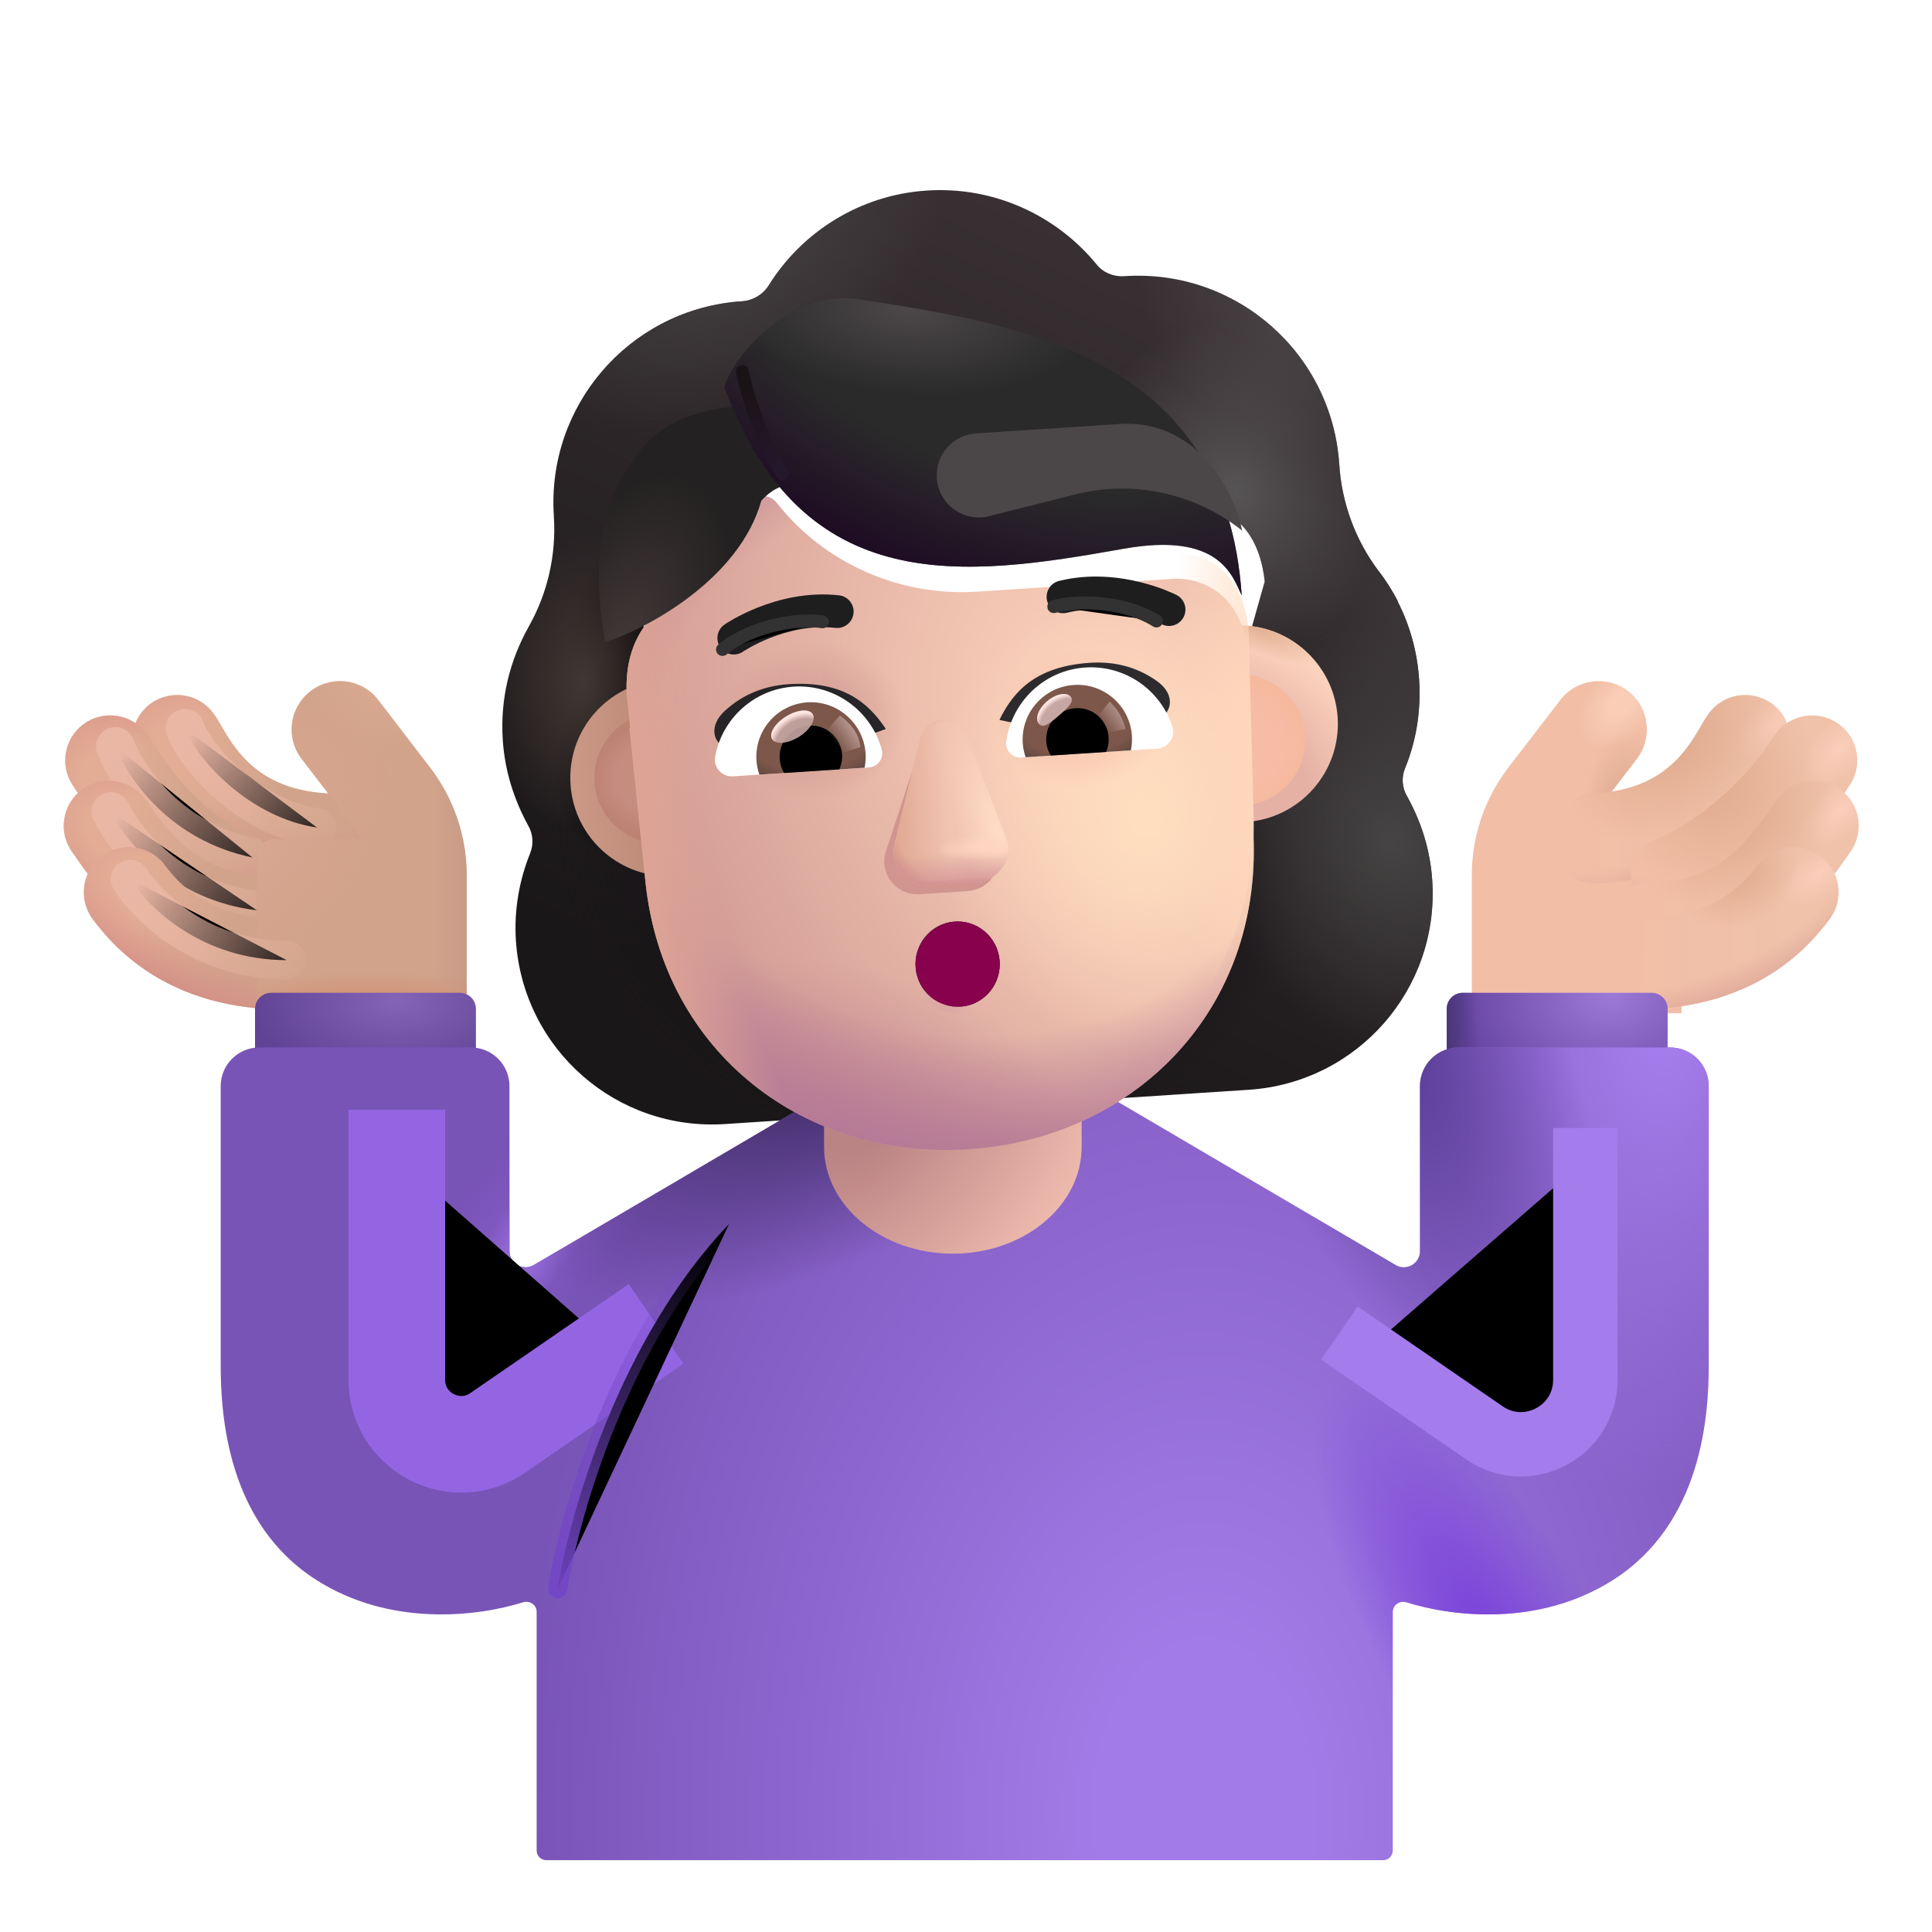 <svg viewBox="1 1 30 30" xmlns="http://www.w3.org/2000/svg">
<path fill-rule="evenodd" clip-rule="evenodd" d="M3.341 11.924C3.654 11.698 4.092 11.768 4.318 12.081C4.363 12.143 4.407 12.218 4.434 12.264C4.436 12.268 4.437 12.271 4.439 12.274L4.44 12.276C4.474 12.334 4.506 12.389 4.545 12.45C4.622 12.57 4.716 12.699 4.839 12.82C5.071 13.048 5.446 13.288 6.106 13.32C6.492 13.338 6.79 13.667 6.771 14.053C6.752 14.439 6.424 14.737 6.037 14.718C5.013 14.668 4.32 14.271 3.859 13.82C3.635 13.601 3.476 13.378 3.364 13.202C3.31 13.118 3.266 13.041 3.234 12.986C3.232 12.984 3.231 12.982 3.23 12.979C3.201 12.93 3.189 12.911 3.185 12.904C3.184 12.901 3.183 12.901 3.184 12.902C2.957 12.588 3.028 12.151 3.341 11.924Z" fill="url(#paint0_linear_4002_4195)"/>
<path fill-rule="evenodd" clip-rule="evenodd" d="M3.341 11.924C3.654 11.698 4.092 11.768 4.318 12.081C4.363 12.143 4.407 12.218 4.434 12.264C4.436 12.268 4.437 12.271 4.439 12.274L4.44 12.276C4.474 12.334 4.506 12.389 4.545 12.45C4.622 12.57 4.716 12.699 4.839 12.82C5.071 13.048 5.446 13.288 6.106 13.32C6.492 13.338 6.79 13.667 6.771 14.053C6.752 14.439 6.424 14.737 6.037 14.718C5.013 14.668 4.32 14.271 3.859 13.82C3.635 13.601 3.476 13.378 3.364 13.202C3.31 13.118 3.266 13.041 3.234 12.986C3.232 12.984 3.231 12.982 3.23 12.979C3.201 12.93 3.189 12.911 3.185 12.904C3.184 12.901 3.183 12.901 3.184 12.902C2.957 12.588 3.028 12.151 3.341 11.924Z" fill="url(#paint1_radial_4002_4195)"/>
<g filter="url(#filter0_f_4002_4195)">
<path d="M3.871 12.311C4.067 12.813 4.889 13.699 5.923 13.85" stroke="url(#paint2_linear_4002_4195)" stroke-width="0.6" stroke-linecap="round"/>
</g>
<path fill-rule="evenodd" clip-rule="evenodd" d="M2.302 12.241C2.615 12.014 3.053 12.085 3.279 12.398C3.313 12.445 3.351 12.502 3.394 12.566C3.656 12.957 4.098 13.618 4.909 13.965C5.265 14.117 5.43 14.529 5.278 14.884C5.125 15.24 4.714 15.404 4.359 15.252C3.113 14.719 2.424 13.649 2.203 13.306C2.177 13.266 2.158 13.236 2.145 13.218C1.918 12.905 1.989 12.467 2.302 12.241Z" fill="url(#paint3_linear_4002_4195)"/>
<path fill-rule="evenodd" clip-rule="evenodd" d="M2.302 12.241C2.615 12.014 3.053 12.085 3.279 12.398C3.313 12.445 3.351 12.502 3.394 12.566C3.656 12.957 4.098 13.618 4.909 13.965C5.265 14.117 5.43 14.529 5.278 14.884C5.125 15.24 4.714 15.404 4.359 15.252C3.113 14.719 2.424 13.649 2.203 13.306C2.177 13.266 2.158 13.236 2.145 13.218C1.918 12.905 1.989 12.467 2.302 12.241Z" fill="url(#paint4_radial_4002_4195)"/>
<g filter="url(#filter1_f_4002_4195)">
<path d="M2.792 12.591C2.989 13.093 3.637 14.05 4.92 14.315" stroke="url(#paint5_linear_4002_4195)" stroke-width="0.6" stroke-linecap="round"/>
</g>
<path fill-rule="evenodd" clip-rule="evenodd" d="M2.27 13.263C2.58 13.031 3.018 13.095 3.25 13.405C3.277 13.441 3.306 13.481 3.336 13.523C3.637 13.942 4.099 14.585 5.115 14.585C5.501 14.585 5.815 14.898 5.815 15.284C5.815 15.671 5.501 15.985 5.115 15.985C3.339 15.985 2.478 14.745 2.19 14.33C2.165 14.294 2.145 14.265 2.128 14.242C1.897 13.933 1.96 13.494 2.27 13.263Z" fill="url(#paint6_linear_4002_4195)"/>
<path fill-rule="evenodd" clip-rule="evenodd" d="M2.27 13.263C2.58 13.031 3.018 13.095 3.25 13.405C3.277 13.441 3.306 13.481 3.336 13.523C3.637 13.942 4.099 14.585 5.115 14.585C5.501 14.585 5.815 14.898 5.815 15.284C5.815 15.671 5.501 15.985 5.115 15.985C3.339 15.985 2.478 14.745 2.19 14.33C2.165 14.294 2.145 14.265 2.128 14.242C1.897 13.933 1.96 13.494 2.27 13.263Z" fill="url(#paint7_radial_4002_4195)"/>
<g filter="url(#filter2_f_4002_4195)">
<path d="M2.722 13.601C2.961 14.084 3.689 14.981 4.989 15.135" stroke="url(#paint8_linear_4002_4195)" stroke-width="0.6" stroke-linecap="round"/>
</g>
<path fill-rule="evenodd" clip-rule="evenodd" d="M2.582 14.294C2.892 14.063 3.331 14.126 3.562 14.436C3.743 14.678 4.215 15.276 5.435 15.276C5.822 15.276 6.135 15.589 6.135 15.976C6.135 16.363 5.822 16.676 5.435 16.676C3.608 16.676 2.767 15.711 2.441 15.274C2.209 14.964 2.273 14.525 2.582 14.294Z" fill="url(#paint9_linear_4002_4195)"/>
<path fill-rule="evenodd" clip-rule="evenodd" d="M2.582 14.294C2.892 14.063 3.331 14.126 3.562 14.436C3.743 14.678 4.215 15.276 5.435 15.276C5.822 15.276 6.135 15.589 6.135 15.976C6.135 16.363 5.822 16.676 5.435 16.676C3.608 16.676 2.767 15.711 2.441 15.274C2.209 14.964 2.273 14.525 2.582 14.294Z" fill="url(#paint10_radial_4002_4195)"/>
<path d="M5.822 11.732C6.15 11.48 6.621 11.541 6.873 11.87L7.678 12.917C8.047 13.397 8.247 13.986 8.247 14.592V16.733H4.989V14.285C4.989 14.147 5.101 14.035 5.239 14.035H6.616C6.58 13.963 6.538 13.895 6.488 13.831L5.684 12.784C5.431 12.455 5.493 11.984 5.822 11.732Z" fill="#D1A38B"/>
<path d="M5.822 11.732C6.15 11.48 6.621 11.541 6.873 11.87L7.678 12.917C8.047 13.397 8.247 13.986 8.247 14.592V16.733H4.989V14.285C4.989 14.147 5.101 14.035 5.239 14.035H6.616C6.58 13.963 6.538 13.895 6.488 13.831L5.684 12.784C5.431 12.455 5.493 11.984 5.822 11.732Z" fill="url(#paint11_linear_4002_4195)"/>
<path d="M5.822 11.732C6.15 11.48 6.621 11.541 6.873 11.87L7.678 12.917C8.047 13.397 8.247 13.986 8.247 14.592V16.733H4.989V14.285C4.989 14.147 5.101 14.035 5.239 14.035H6.616C6.58 13.963 6.538 13.895 6.488 13.831L5.684 12.784C5.431 12.455 5.493 11.984 5.822 11.732Z" fill="url(#paint12_radial_4002_4195)"/>
<path d="M5.822 11.732C6.15 11.48 6.621 11.541 6.873 11.87L7.678 12.917C8.047 13.397 8.247 13.986 8.247 14.592V16.733H4.989V14.285C4.989 14.147 5.101 14.035 5.239 14.035H6.616C6.58 13.963 6.538 13.895 6.488 13.831L5.684 12.784C5.431 12.455 5.493 11.984 5.822 11.732Z" fill="url(#paint13_radial_4002_4195)"/>
<path d="M5.822 11.732C6.15 11.48 6.621 11.541 6.873 11.87L7.678 12.917C8.047 13.397 8.247 13.986 8.247 14.592V16.733H4.989V14.285C4.989 14.147 5.101 14.035 5.239 14.035H6.616C6.58 13.963 6.538 13.895 6.488 13.831L5.684 12.784C5.431 12.455 5.493 11.984 5.822 11.732Z" fill="url(#paint14_radial_4002_4195)"/>
<g filter="url(#filter3_i_4002_4195)">
<path d="M26.029 11.732C25.701 11.48 25.23 11.541 24.978 11.87L24.173 12.917C23.804 13.397 23.604 13.986 23.604 14.592V16.733H26.861V14.035H25.235C25.27 13.963 25.313 13.895 25.363 13.831L26.167 12.784C26.419 12.455 26.358 11.984 26.029 11.732Z" fill="#F2BEA6"/>
<path d="M26.029 11.732C25.701 11.48 25.23 11.541 24.978 11.87L24.173 12.917C23.804 13.397 23.604 13.986 23.604 14.592V16.733H26.861V14.035H25.235C25.27 13.963 25.313 13.895 25.363 13.831L26.167 12.784C26.419 12.455 26.358 11.984 26.029 11.732Z" fill="url(#paint15_radial_4002_4195)"/>
<path d="M26.029 11.732C25.701 11.48 25.23 11.541 24.978 11.87L24.173 12.917C23.804 13.397 23.604 13.986 23.604 14.592V16.733H26.861V14.035H25.235C25.27 13.963 25.313 13.895 25.363 13.831L26.167 12.784C26.419 12.455 26.358 11.984 26.029 11.732Z" fill="url(#paint16_radial_4002_4195)"/>
</g>
<path fill-rule="evenodd" clip-rule="evenodd" d="M28.51 11.924C28.197 11.698 27.759 11.768 27.532 12.081C27.488 12.143 27.444 12.218 27.417 12.264C27.415 12.268 27.413 12.271 27.412 12.274L27.41 12.276C27.377 12.334 27.344 12.389 27.306 12.45C27.229 12.57 27.135 12.699 27.012 12.82C26.779 13.048 26.404 13.288 25.745 13.32C25.359 13.338 25.061 13.667 25.08 14.053C25.099 14.439 25.427 14.737 25.813 14.718C26.838 14.668 27.531 14.271 27.992 13.82C28.215 13.601 28.374 13.378 28.487 13.202C28.54 13.118 28.585 13.041 28.617 12.986C28.618 12.984 28.62 12.982 28.621 12.979C28.649 12.93 28.662 12.911 28.666 12.904C28.667 12.901 28.667 12.902 28.667 12.902C28.893 12.588 28.823 12.151 28.51 11.924Z" fill="url(#paint17_linear_4002_4195)"/>
<path fill-rule="evenodd" clip-rule="evenodd" d="M28.51 11.924C28.197 11.698 27.759 11.768 27.532 12.081C27.488 12.143 27.444 12.218 27.417 12.264C27.415 12.268 27.413 12.271 27.412 12.274L27.41 12.276C27.377 12.334 27.344 12.389 27.306 12.45C27.229 12.57 27.135 12.699 27.012 12.82C26.779 13.048 26.404 13.288 25.745 13.32C25.359 13.338 25.061 13.667 25.08 14.053C25.099 14.439 25.427 14.737 25.813 14.718C26.838 14.668 27.531 14.271 27.992 13.82C28.215 13.601 28.374 13.378 28.487 13.202C28.54 13.118 28.585 13.041 28.617 12.986C28.618 12.984 28.62 12.982 28.621 12.979C28.649 12.93 28.662 12.911 28.666 12.904C28.667 12.901 28.667 12.902 28.667 12.902C28.893 12.588 28.823 12.151 28.51 11.924Z" fill="url(#paint18_radial_4002_4195)"/>
<path fill-rule="evenodd" clip-rule="evenodd" d="M28.51 11.924C28.197 11.698 27.759 11.768 27.532 12.081C27.488 12.143 27.444 12.218 27.417 12.264C27.415 12.268 27.413 12.271 27.412 12.274L27.41 12.276C27.377 12.334 27.344 12.389 27.306 12.45C27.229 12.57 27.135 12.699 27.012 12.82C26.779 13.048 26.404 13.288 25.745 13.32C25.359 13.338 25.061 13.667 25.08 14.053C25.099 14.439 25.427 14.737 25.813 14.718C26.838 14.668 27.531 14.271 27.992 13.82C28.215 13.601 28.374 13.378 28.487 13.202C28.54 13.118 28.585 13.041 28.617 12.986C28.618 12.984 28.62 12.982 28.621 12.979C28.649 12.93 28.662 12.911 28.666 12.904C28.667 12.901 28.667 12.902 28.667 12.902C28.893 12.588 28.823 12.151 28.51 11.924Z" fill="url(#paint19_radial_4002_4195)"/>
<path fill-rule="evenodd" clip-rule="evenodd" d="M28.51 11.924C28.197 11.698 27.759 11.768 27.532 12.081C27.488 12.143 27.444 12.218 27.417 12.264C27.415 12.268 27.413 12.271 27.412 12.274L27.41 12.276C27.377 12.334 27.344 12.389 27.306 12.45C27.229 12.57 27.135 12.699 27.012 12.82C26.779 13.048 26.404 13.288 25.745 13.32C25.359 13.338 25.061 13.667 25.08 14.053C25.099 14.439 25.427 14.737 25.813 14.718C26.838 14.668 27.531 14.271 27.992 13.82C28.215 13.601 28.374 13.378 28.487 13.202C28.54 13.118 28.585 13.041 28.617 12.986C28.618 12.984 28.62 12.982 28.621 12.979C28.649 12.93 28.662 12.911 28.666 12.904C28.667 12.901 28.667 12.902 28.667 12.902C28.893 12.588 28.823 12.151 28.51 11.924Z" fill="url(#paint20_radial_4002_4195)"/>
<path fill-rule="evenodd" clip-rule="evenodd" d="M29.549 12.241C29.236 12.014 28.798 12.085 28.571 12.398C28.537 12.445 28.499 12.502 28.456 12.566C28.195 12.957 27.535 13.679 26.724 14.027C26.368 14.179 26.221 14.476 26.404 14.902C26.556 15.257 27.137 15.404 27.492 15.252C28.738 14.719 29.427 13.649 29.648 13.306C29.673 13.266 29.693 13.236 29.706 13.218C29.933 12.905 29.862 12.467 29.549 12.241Z" fill="url(#paint21_linear_4002_4195)"/>
<path fill-rule="evenodd" clip-rule="evenodd" d="M29.549 12.241C29.236 12.014 28.798 12.085 28.571 12.398C28.537 12.445 28.499 12.502 28.456 12.566C28.195 12.957 27.535 13.679 26.724 14.027C26.368 14.179 26.221 14.476 26.404 14.902C26.556 15.257 27.137 15.404 27.492 15.252C28.738 14.719 29.427 13.649 29.648 13.306C29.673 13.266 29.693 13.236 29.706 13.218C29.933 12.905 29.862 12.467 29.549 12.241Z" fill="url(#paint22_radial_4002_4195)"/>
<path fill-rule="evenodd" clip-rule="evenodd" d="M29.549 12.241C29.236 12.014 28.798 12.085 28.571 12.398C28.537 12.445 28.499 12.502 28.456 12.566C28.195 12.957 27.535 13.679 26.724 14.027C26.368 14.179 26.221 14.476 26.404 14.902C26.556 15.257 27.137 15.404 27.492 15.252C28.738 14.719 29.427 13.649 29.648 13.306C29.673 13.266 29.693 13.236 29.706 13.218C29.933 12.905 29.862 12.467 29.549 12.241Z" fill="url(#paint23_radial_4002_4195)"/>
<path fill-rule="evenodd" clip-rule="evenodd" d="M29.549 12.241C29.236 12.014 28.798 12.085 28.571 12.398C28.537 12.445 28.499 12.502 28.456 12.566C28.195 12.957 27.535 13.679 26.724 14.027C26.368 14.179 26.221 14.476 26.404 14.902C26.556 15.257 27.137 15.404 27.492 15.252C28.738 14.719 29.427 13.649 29.648 13.306C29.673 13.266 29.693 13.236 29.706 13.218C29.933 12.905 29.862 12.467 29.549 12.241Z" fill="url(#paint24_radial_4002_4195)"/>
<path fill-rule="evenodd" clip-rule="evenodd" d="M29.581 13.263C29.271 13.031 28.833 13.095 28.601 13.405C28.574 13.441 28.545 13.481 28.515 13.523C28.214 13.942 27.752 14.682 26.736 14.682C26.35 14.682 26.036 14.898 26.036 15.284C26.036 15.671 26.35 15.985 26.736 15.985C28.512 15.985 29.373 14.745 29.661 14.33C29.686 14.294 29.706 14.265 29.723 14.242C29.954 13.933 29.891 13.494 29.581 13.263Z" fill="url(#paint25_linear_4002_4195)"/>
<path fill-rule="evenodd" clip-rule="evenodd" d="M29.581 13.263C29.271 13.031 28.833 13.095 28.601 13.405C28.574 13.441 28.545 13.481 28.515 13.523C28.214 13.942 27.752 14.682 26.736 14.682C26.35 14.682 26.036 14.898 26.036 15.284C26.036 15.671 26.35 15.985 26.736 15.985C28.512 15.985 29.373 14.745 29.661 14.33C29.686 14.294 29.706 14.265 29.723 14.242C29.954 13.933 29.891 13.494 29.581 13.263Z" fill="url(#paint26_radial_4002_4195)"/>
<path fill-rule="evenodd" clip-rule="evenodd" d="M29.581 13.263C29.271 13.031 28.833 13.095 28.601 13.405C28.574 13.441 28.545 13.481 28.515 13.523C28.214 13.942 27.752 14.682 26.736 14.682C26.35 14.682 26.036 14.898 26.036 15.284C26.036 15.671 26.35 15.985 26.736 15.985C28.512 15.985 29.373 14.745 29.661 14.33C29.686 14.294 29.706 14.265 29.723 14.242C29.954 13.933 29.891 13.494 29.581 13.263Z" fill="url(#paint27_radial_4002_4195)"/>
<path fill-rule="evenodd" clip-rule="evenodd" d="M29.581 13.263C29.271 13.031 28.833 13.095 28.601 13.405C28.574 13.441 28.545 13.481 28.515 13.523C28.214 13.942 27.752 14.682 26.736 14.682C26.35 14.682 26.036 14.898 26.036 15.284C26.036 15.671 26.35 15.985 26.736 15.985C28.512 15.985 29.373 14.745 29.661 14.33C29.686 14.294 29.706 14.265 29.723 14.242C29.954 13.933 29.891 13.494 29.581 13.263Z" fill="url(#paint28_radial_4002_4195)"/>
<path fill-rule="evenodd" clip-rule="evenodd" d="M29.269 14.294C28.959 14.063 28.52 14.126 28.289 14.436C28.108 14.678 27.636 15.276 26.416 15.276C26.029 15.276 25.716 15.589 25.716 15.976C25.716 16.363 26.029 16.676 26.416 16.676C28.243 16.676 29.084 15.711 29.41 15.274C29.642 14.964 29.578 14.525 29.269 14.294Z" fill="url(#paint29_linear_4002_4195)"/>
<path fill-rule="evenodd" clip-rule="evenodd" d="M29.269 14.294C28.959 14.063 28.52 14.126 28.289 14.436C28.108 14.678 27.636 15.276 26.416 15.276C26.029 15.276 25.716 15.589 25.716 15.976C25.716 16.363 26.029 16.676 26.416 16.676C28.243 16.676 29.084 15.711 29.41 15.274C29.642 14.964 29.578 14.525 29.269 14.294Z" fill="url(#paint30_radial_4002_4195)"/>
<path fill-rule="evenodd" clip-rule="evenodd" d="M29.269 14.294C28.959 14.063 28.52 14.126 28.289 14.436C28.108 14.678 27.636 15.276 26.416 15.276C26.029 15.276 25.716 15.589 25.716 15.976C25.716 16.363 26.029 16.676 26.416 16.676C28.243 16.676 29.084 15.711 29.41 15.274C29.642 14.964 29.578 14.525 29.269 14.294Z" fill="url(#paint31_radial_4002_4195)"/>
<path fill-rule="evenodd" clip-rule="evenodd" d="M29.269 14.294C28.959 14.063 28.52 14.126 28.289 14.436C28.108 14.678 27.636 15.276 26.416 15.276C26.029 15.276 25.716 15.589 25.716 15.976C25.716 16.363 26.029 16.676 26.416 16.676C28.243 16.676 29.084 15.711 29.41 15.274C29.642 14.964 29.578 14.525 29.269 14.294Z" fill="url(#paint32_radial_4002_4195)"/>
<g filter="url(#filter4_f_4002_4195)">
<path d="M3.021 14.652C3.314 15.103 4.142 15.909 5.452 15.909" stroke="url(#paint33_linear_4002_4195)" stroke-width="0.6" stroke-linecap="round"/>
</g>
<g filter="url(#filter5_i_4002_4195)">
<path fill-rule="evenodd" clip-rule="evenodd" d="M22.568 13.678C22.742 13.253 22.817 12.786 22.786 12.306C22.757 11.864 22.639 11.454 22.451 11.086L22.456 11.086C22.368 10.919 22.272 10.763 22.157 10.617L22.155 10.614C21.797 10.137 21.586 9.564 21.547 8.969L21.546 8.959C21.433 7.234 19.941 5.925 18.215 6.038C18.043 6.05 17.875 5.984 17.77 5.846C17.152 5.097 16.188 4.64 15.143 4.709C14.098 4.777 13.202 5.356 12.688 6.179C12.601 6.32 12.443 6.417 12.271 6.428C12.244 6.43 12.217 6.432 12.19 6.434C10.504 6.588 9.238 8.06 9.35 9.759L9.35 9.768C9.389 10.363 9.255 10.959 8.961 11.479L8.96 11.482C8.668 12.002 8.515 12.598 8.557 13.239C8.589 13.728 8.734 14.171 8.952 14.57C9.028 14.7 9.039 14.863 8.981 15.002C8.815 15.417 8.73 15.875 8.761 16.355C8.872 18.042 10.322 19.315 12.01 19.204L20.141 18.672C21.828 18.561 23.101 17.11 22.99 15.423C22.959 14.943 22.814 14.5 22.596 14.11C22.52 13.98 22.509 13.817 22.568 13.678ZM10.786 11.908L10.774 11.908L12.056 14.066C12.347 16.713 13.209 13.99 15.74 13.824C18.271 13.658 19.569 16.542 19.512 13.879L20.389 10.779C20.261 9.603 19.401 9.576 19.23 9.587L16.18 9.787C14.975 9.866 13.799 9.351 13.054 8.4C12.927 8.243 12.686 8.288 12.62 8.477L12.554 8.665C12.375 9.211 11.994 9.644 11.504 9.909C11.49 9.915 11.473 9.923 11.457 9.932C11.44 9.94 11.424 9.948 11.409 9.954C11.193 10.085 10.691 10.467 10.731 11.367L10.76 11.657L10.786 11.908Z" fill="url(#paint34_linear_4002_4195)"/>
<path fill-rule="evenodd" clip-rule="evenodd" d="M22.568 13.678C22.742 13.253 22.817 12.786 22.786 12.306C22.757 11.864 22.639 11.454 22.451 11.086L22.456 11.086C22.368 10.919 22.272 10.763 22.157 10.617L22.155 10.614C21.797 10.137 21.586 9.564 21.547 8.969L21.546 8.959C21.433 7.234 19.941 5.925 18.215 6.038C18.043 6.05 17.875 5.984 17.77 5.846C17.152 5.097 16.188 4.64 15.143 4.709C14.098 4.777 13.202 5.356 12.688 6.179C12.601 6.32 12.443 6.417 12.271 6.428C12.244 6.43 12.217 6.432 12.19 6.434C10.504 6.588 9.238 8.06 9.35 9.759L9.35 9.768C9.389 10.363 9.255 10.959 8.961 11.479L8.96 11.482C8.668 12.002 8.515 12.598 8.557 13.239C8.589 13.728 8.734 14.171 8.952 14.57C9.028 14.7 9.039 14.863 8.981 15.002C8.815 15.417 8.73 15.875 8.761 16.355C8.872 18.042 10.322 19.315 12.01 19.204L20.141 18.672C21.828 18.561 23.101 17.11 22.99 15.423C22.959 14.943 22.814 14.5 22.596 14.11C22.52 13.98 22.509 13.817 22.568 13.678ZM10.786 11.908L10.774 11.908L12.056 14.066C12.347 16.713 13.209 13.99 15.74 13.824C18.271 13.658 19.569 16.542 19.512 13.879L20.389 10.779C20.261 9.603 19.401 9.576 19.23 9.587L16.18 9.787C14.975 9.866 13.799 9.351 13.054 8.4C12.927 8.243 12.686 8.288 12.62 8.477L12.554 8.665C12.375 9.211 11.994 9.644 11.504 9.909C11.49 9.915 11.473 9.923 11.457 9.932C11.44 9.94 11.424 9.948 11.409 9.954C11.193 10.085 10.691 10.467 10.731 11.367L10.76 11.657L10.786 11.908Z" fill="url(#paint35_radial_4002_4195)"/>
<path fill-rule="evenodd" clip-rule="evenodd" d="M22.568 13.678C22.742 13.253 22.817 12.786 22.786 12.306C22.757 11.864 22.639 11.454 22.451 11.086L22.456 11.086C22.368 10.919 22.272 10.763 22.157 10.617L22.155 10.614C21.797 10.137 21.586 9.564 21.547 8.969L21.546 8.959C21.433 7.234 19.941 5.925 18.215 6.038C18.043 6.05 17.875 5.984 17.77 5.846C17.152 5.097 16.188 4.64 15.143 4.709C14.098 4.777 13.202 5.356 12.688 6.179C12.601 6.32 12.443 6.417 12.271 6.428C12.244 6.43 12.217 6.432 12.19 6.434C10.504 6.588 9.238 8.06 9.35 9.759L9.35 9.768C9.389 10.363 9.255 10.959 8.961 11.479L8.96 11.482C8.668 12.002 8.515 12.598 8.557 13.239C8.589 13.728 8.734 14.171 8.952 14.57C9.028 14.7 9.039 14.863 8.981 15.002C8.815 15.417 8.73 15.875 8.761 16.355C8.872 18.042 10.322 19.315 12.01 19.204L20.141 18.672C21.828 18.561 23.101 17.11 22.99 15.423C22.959 14.943 22.814 14.5 22.596 14.11C22.52 13.98 22.509 13.817 22.568 13.678ZM10.786 11.908L10.774 11.908L12.056 14.066C12.347 16.713 13.209 13.99 15.74 13.824C18.271 13.658 19.569 16.542 19.512 13.879L20.389 10.779C20.261 9.603 19.401 9.576 19.23 9.587L16.18 9.787C14.975 9.866 13.799 9.351 13.054 8.4C12.927 8.243 12.686 8.288 12.62 8.477L12.554 8.665C12.375 9.211 11.994 9.644 11.504 9.909C11.49 9.915 11.473 9.923 11.457 9.932C11.44 9.94 11.424 9.948 11.409 9.954C11.193 10.085 10.691 10.467 10.731 11.367L10.76 11.657L10.786 11.908Z" fill="url(#paint36_radial_4002_4195)"/>
<path fill-rule="evenodd" clip-rule="evenodd" d="M22.568 13.678C22.742 13.253 22.817 12.786 22.786 12.306C22.757 11.864 22.639 11.454 22.451 11.086L22.456 11.086C22.368 10.919 22.272 10.763 22.157 10.617L22.155 10.614C21.797 10.137 21.586 9.564 21.547 8.969L21.546 8.959C21.433 7.234 19.941 5.925 18.215 6.038C18.043 6.05 17.875 5.984 17.77 5.846C17.152 5.097 16.188 4.64 15.143 4.709C14.098 4.777 13.202 5.356 12.688 6.179C12.601 6.32 12.443 6.417 12.271 6.428C12.244 6.43 12.217 6.432 12.19 6.434C10.504 6.588 9.238 8.06 9.35 9.759L9.35 9.768C9.389 10.363 9.255 10.959 8.961 11.479L8.96 11.482C8.668 12.002 8.515 12.598 8.557 13.239C8.589 13.728 8.734 14.171 8.952 14.57C9.028 14.7 9.039 14.863 8.981 15.002C8.815 15.417 8.73 15.875 8.761 16.355C8.872 18.042 10.322 19.315 12.01 19.204L20.141 18.672C21.828 18.561 23.101 17.11 22.99 15.423C22.959 14.943 22.814 14.5 22.596 14.11C22.52 13.98 22.509 13.817 22.568 13.678ZM10.786 11.908L10.774 11.908L12.056 14.066C12.347 16.713 13.209 13.99 15.74 13.824C18.271 13.658 19.569 16.542 19.512 13.879L20.389 10.779C20.261 9.603 19.401 9.576 19.23 9.587L16.18 9.787C14.975 9.866 13.799 9.351 13.054 8.4C12.927 8.243 12.686 8.288 12.62 8.477L12.554 8.665C12.375 9.211 11.994 9.644 11.504 9.909C11.49 9.915 11.473 9.923 11.457 9.932C11.44 9.94 11.424 9.948 11.409 9.954C11.193 10.085 10.691 10.467 10.731 11.367L10.76 11.657L10.786 11.908Z" fill="url(#paint37_radial_4002_4195)"/>
<path fill-rule="evenodd" clip-rule="evenodd" d="M22.568 13.678C22.742 13.253 22.817 12.786 22.786 12.306C22.757 11.864 22.639 11.454 22.451 11.086L22.456 11.086C22.368 10.919 22.272 10.763 22.157 10.617L22.155 10.614C21.797 10.137 21.586 9.564 21.547 8.969L21.546 8.959C21.433 7.234 19.941 5.925 18.215 6.038C18.043 6.05 17.875 5.984 17.77 5.846C17.152 5.097 16.188 4.64 15.143 4.709C14.098 4.777 13.202 5.356 12.688 6.179C12.601 6.32 12.443 6.417 12.271 6.428C12.244 6.43 12.217 6.432 12.19 6.434C10.504 6.588 9.238 8.06 9.35 9.759L9.35 9.768C9.389 10.363 9.255 10.959 8.961 11.479L8.96 11.482C8.668 12.002 8.515 12.598 8.557 13.239C8.589 13.728 8.734 14.171 8.952 14.57C9.028 14.7 9.039 14.863 8.981 15.002C8.815 15.417 8.73 15.875 8.761 16.355C8.872 18.042 10.322 19.315 12.01 19.204L20.141 18.672C21.828 18.561 23.101 17.11 22.99 15.423C22.959 14.943 22.814 14.5 22.596 14.11C22.52 13.98 22.509 13.817 22.568 13.678ZM10.786 11.908L10.774 11.908L12.056 14.066C12.347 16.713 13.209 13.99 15.74 13.824C18.271 13.658 19.569 16.542 19.512 13.879L20.389 10.779C20.261 9.603 19.401 9.576 19.23 9.587L16.18 9.787C14.975 9.866 13.799 9.351 13.054 8.4C12.927 8.243 12.686 8.288 12.62 8.477L12.554 8.665C12.375 9.211 11.994 9.644 11.504 9.909C11.49 9.915 11.473 9.923 11.457 9.932C11.44 9.94 11.424 9.948 11.409 9.954C11.193 10.085 10.691 10.467 10.731 11.367L10.76 11.657L10.786 11.908Z" fill="url(#paint38_radial_4002_4195)"/>
<path fill-rule="evenodd" clip-rule="evenodd" d="M22.568 13.678C22.742 13.253 22.817 12.786 22.786 12.306C22.757 11.864 22.639 11.454 22.451 11.086L22.456 11.086C22.368 10.919 22.272 10.763 22.157 10.617L22.155 10.614C21.797 10.137 21.586 9.564 21.547 8.969L21.546 8.959C21.433 7.234 19.941 5.925 18.215 6.038C18.043 6.05 17.875 5.984 17.77 5.846C17.152 5.097 16.188 4.64 15.143 4.709C14.098 4.777 13.202 5.356 12.688 6.179C12.601 6.32 12.443 6.417 12.271 6.428C12.244 6.43 12.217 6.432 12.19 6.434C10.504 6.588 9.238 8.06 9.35 9.759L9.35 9.768C9.389 10.363 9.255 10.959 8.961 11.479L8.96 11.482C8.668 12.002 8.515 12.598 8.557 13.239C8.589 13.728 8.734 14.171 8.952 14.57C9.028 14.7 9.039 14.863 8.981 15.002C8.815 15.417 8.73 15.875 8.761 16.355C8.872 18.042 10.322 19.315 12.01 19.204L20.141 18.672C21.828 18.561 23.101 17.11 22.99 15.423C22.959 14.943 22.814 14.5 22.596 14.11C22.52 13.98 22.509 13.817 22.568 13.678ZM10.786 11.908L10.774 11.908L12.056 14.066C12.347 16.713 13.209 13.99 15.74 13.824C18.271 13.658 19.569 16.542 19.512 13.879L20.389 10.779C20.261 9.603 19.401 9.576 19.23 9.587L16.18 9.787C14.975 9.866 13.799 9.351 13.054 8.4C12.927 8.243 12.686 8.288 12.62 8.477L12.554 8.665C12.375 9.211 11.994 9.644 11.504 9.909C11.49 9.915 11.473 9.923 11.457 9.932C11.44 9.94 11.424 9.948 11.409 9.954C11.193 10.085 10.691 10.467 10.731 11.367L10.76 11.657L10.786 11.908Z" fill="url(#paint39_radial_4002_4195)"/>
<path fill-rule="evenodd" clip-rule="evenodd" d="M22.568 13.678C22.742 13.253 22.817 12.786 22.786 12.306C22.757 11.864 22.639 11.454 22.451 11.086L22.456 11.086C22.368 10.919 22.272 10.763 22.157 10.617L22.155 10.614C21.797 10.137 21.586 9.564 21.547 8.969L21.546 8.959C21.433 7.234 19.941 5.925 18.215 6.038C18.043 6.05 17.875 5.984 17.77 5.846C17.152 5.097 16.188 4.64 15.143 4.709C14.098 4.777 13.202 5.356 12.688 6.179C12.601 6.32 12.443 6.417 12.271 6.428C12.244 6.43 12.217 6.432 12.19 6.434C10.504 6.588 9.238 8.06 9.35 9.759L9.35 9.768C9.389 10.363 9.255 10.959 8.961 11.479L8.96 11.482C8.668 12.002 8.515 12.598 8.557 13.239C8.589 13.728 8.734 14.171 8.952 14.57C9.028 14.7 9.039 14.863 8.981 15.002C8.815 15.417 8.73 15.875 8.761 16.355C8.872 18.042 10.322 19.315 12.01 19.204L20.141 18.672C21.828 18.561 23.101 17.11 22.99 15.423C22.959 14.943 22.814 14.5 22.596 14.11C22.52 13.98 22.509 13.817 22.568 13.678ZM10.786 11.908L10.774 11.908L12.056 14.066C12.347 16.713 13.209 13.99 15.74 13.824C18.271 13.658 19.569 16.542 19.512 13.879L20.389 10.779C20.261 9.603 19.401 9.576 19.23 9.587L16.18 9.787C14.975 9.866 13.799 9.351 13.054 8.4C12.927 8.243 12.686 8.288 12.62 8.477L12.554 8.665C12.375 9.211 11.994 9.644 11.504 9.909C11.49 9.915 11.473 9.923 11.457 9.932C11.44 9.94 11.424 9.948 11.409 9.954C11.193 10.085 10.691 10.467 10.731 11.367L10.76 11.657L10.786 11.908Z" fill="url(#paint40_radial_4002_4195)"/>
<path fill-rule="evenodd" clip-rule="evenodd" d="M22.568 13.678C22.742 13.253 22.817 12.786 22.786 12.306C22.757 11.864 22.639 11.454 22.451 11.086L22.456 11.086C22.368 10.919 22.272 10.763 22.157 10.617L22.155 10.614C21.797 10.137 21.586 9.564 21.547 8.969L21.546 8.959C21.433 7.234 19.941 5.925 18.215 6.038C18.043 6.05 17.875 5.984 17.77 5.846C17.152 5.097 16.188 4.64 15.143 4.709C14.098 4.777 13.202 5.356 12.688 6.179C12.601 6.32 12.443 6.417 12.271 6.428C12.244 6.43 12.217 6.432 12.19 6.434C10.504 6.588 9.238 8.06 9.35 9.759L9.35 9.768C9.389 10.363 9.255 10.959 8.961 11.479L8.96 11.482C8.668 12.002 8.515 12.598 8.557 13.239C8.589 13.728 8.734 14.171 8.952 14.57C9.028 14.7 9.039 14.863 8.981 15.002C8.815 15.417 8.73 15.875 8.761 16.355C8.872 18.042 10.322 19.315 12.01 19.204L20.141 18.672C21.828 18.561 23.101 17.11 22.99 15.423C22.959 14.943 22.814 14.5 22.596 14.11C22.52 13.98 22.509 13.817 22.568 13.678ZM10.786 11.908L10.774 11.908L12.056 14.066C12.347 16.713 13.209 13.99 15.74 13.824C18.271 13.658 19.569 16.542 19.512 13.879L20.389 10.779C20.261 9.603 19.401 9.576 19.23 9.587L16.18 9.787C14.975 9.866 13.799 9.351 13.054 8.4C12.927 8.243 12.686 8.288 12.62 8.477L12.554 8.665C12.375 9.211 11.994 9.644 11.504 9.909C11.49 9.915 11.473 9.923 11.457 9.932C11.44 9.94 11.424 9.948 11.409 9.954C11.193 10.085 10.691 10.467 10.731 11.367L10.76 11.657L10.786 11.908Z" fill="url(#paint41_radial_4002_4195)"/>
<path fill-rule="evenodd" clip-rule="evenodd" d="M22.568 13.678C22.742 13.253 22.817 12.786 22.786 12.306C22.757 11.864 22.639 11.454 22.451 11.086L22.456 11.086C22.368 10.919 22.272 10.763 22.157 10.617L22.155 10.614C21.797 10.137 21.586 9.564 21.547 8.969L21.546 8.959C21.433 7.234 19.941 5.925 18.215 6.038C18.043 6.05 17.875 5.984 17.77 5.846C17.152 5.097 16.188 4.64 15.143 4.709C14.098 4.777 13.202 5.356 12.688 6.179C12.601 6.32 12.443 6.417 12.271 6.428C12.244 6.43 12.217 6.432 12.19 6.434C10.504 6.588 9.238 8.06 9.35 9.759L9.35 9.768C9.389 10.363 9.255 10.959 8.961 11.479L8.96 11.482C8.668 12.002 8.515 12.598 8.557 13.239C8.589 13.728 8.734 14.171 8.952 14.57C9.028 14.7 9.039 14.863 8.981 15.002C8.815 15.417 8.73 15.875 8.761 16.355C8.872 18.042 10.322 19.315 12.01 19.204L20.141 18.672C21.828 18.561 23.101 17.11 22.99 15.423C22.959 14.943 22.814 14.5 22.596 14.11C22.52 13.98 22.509 13.817 22.568 13.678ZM10.786 11.908L10.774 11.908L12.056 14.066C12.347 16.713 13.209 13.99 15.74 13.824C18.271 13.658 19.569 16.542 19.512 13.879L20.389 10.779C20.261 9.603 19.401 9.576 19.23 9.587L16.18 9.787C14.975 9.866 13.799 9.351 13.054 8.4C12.927 8.243 12.686 8.288 12.62 8.477L12.554 8.665C12.375 9.211 11.994 9.644 11.504 9.909C11.49 9.915 11.473 9.923 11.457 9.932C11.44 9.94 11.424 9.948 11.409 9.954C11.193 10.085 10.691 10.467 10.731 11.367L10.76 11.657L10.786 11.908Z" fill="url(#paint42_radial_4002_4195)"/>
<path fill-rule="evenodd" clip-rule="evenodd" d="M22.568 13.678C22.742 13.253 22.817 12.786 22.786 12.306C22.757 11.864 22.639 11.454 22.451 11.086L22.456 11.086C22.368 10.919 22.272 10.763 22.157 10.617L22.155 10.614C21.797 10.137 21.586 9.564 21.547 8.969L21.546 8.959C21.433 7.234 19.941 5.925 18.215 6.038C18.043 6.05 17.875 5.984 17.77 5.846C17.152 5.097 16.188 4.64 15.143 4.709C14.098 4.777 13.202 5.356 12.688 6.179C12.601 6.32 12.443 6.417 12.271 6.428C12.244 6.43 12.217 6.432 12.19 6.434C10.504 6.588 9.238 8.06 9.35 9.759L9.35 9.768C9.389 10.363 9.255 10.959 8.961 11.479L8.96 11.482C8.668 12.002 8.515 12.598 8.557 13.239C8.589 13.728 8.734 14.171 8.952 14.57C9.028 14.7 9.039 14.863 8.981 15.002C8.815 15.417 8.73 15.875 8.761 16.355C8.872 18.042 10.322 19.315 12.01 19.204L20.141 18.672C21.828 18.561 23.101 17.11 22.99 15.423C22.959 14.943 22.814 14.5 22.596 14.11C22.52 13.98 22.509 13.817 22.568 13.678ZM10.786 11.908L10.774 11.908L12.056 14.066C12.347 16.713 13.209 13.99 15.74 13.824C18.271 13.658 19.569 16.542 19.512 13.879L20.389 10.779C20.261 9.603 19.401 9.576 19.23 9.587L16.18 9.787C14.975 9.866 13.799 9.351 13.054 8.4C12.927 8.243 12.686 8.288 12.62 8.477L12.554 8.665C12.375 9.211 11.994 9.644 11.504 9.909C11.49 9.915 11.473 9.923 11.457 9.932C11.44 9.94 11.424 9.948 11.409 9.954C11.193 10.085 10.691 10.467 10.731 11.367L10.76 11.657L10.786 11.908Z" fill="url(#paint43_radial_4002_4195)"/>
<path fill-rule="evenodd" clip-rule="evenodd" d="M22.568 13.678C22.742 13.253 22.817 12.786 22.786 12.306C22.757 11.864 22.639 11.454 22.451 11.086L22.456 11.086C22.368 10.919 22.272 10.763 22.157 10.617L22.155 10.614C21.797 10.137 21.586 9.564 21.547 8.969L21.546 8.959C21.433 7.234 19.941 5.925 18.215 6.038C18.043 6.05 17.875 5.984 17.77 5.846C17.152 5.097 16.188 4.64 15.143 4.709C14.098 4.777 13.202 5.356 12.688 6.179C12.601 6.32 12.443 6.417 12.271 6.428C12.244 6.43 12.217 6.432 12.19 6.434C10.504 6.588 9.238 8.06 9.35 9.759L9.35 9.768C9.389 10.363 9.255 10.959 8.961 11.479L8.96 11.482C8.668 12.002 8.515 12.598 8.557 13.239C8.589 13.728 8.734 14.171 8.952 14.57C9.028 14.7 9.039 14.863 8.981 15.002C8.815 15.417 8.73 15.875 8.761 16.355C8.872 18.042 10.322 19.315 12.01 19.204L20.141 18.672C21.828 18.561 23.101 17.11 22.99 15.423C22.959 14.943 22.814 14.5 22.596 14.11C22.52 13.98 22.509 13.817 22.568 13.678ZM10.786 11.908L10.774 11.908L12.056 14.066C12.347 16.713 13.209 13.99 15.74 13.824C18.271 13.658 19.569 16.542 19.512 13.879L20.389 10.779C20.261 9.603 19.401 9.576 19.23 9.587L16.18 9.787C14.975 9.866 13.799 9.351 13.054 8.4C12.927 8.243 12.686 8.288 12.62 8.477L12.554 8.665C12.375 9.211 11.994 9.644 11.504 9.909C11.49 9.915 11.473 9.923 11.457 9.932C11.44 9.94 11.424 9.948 11.409 9.954C11.193 10.085 10.691 10.467 10.731 11.367L10.76 11.657L10.786 11.908Z" fill="url(#paint44_radial_4002_4195)"/>
</g>
<path d="M26.895 16.666C26.895 16.527 26.783 16.416 26.645 16.416H23.715C23.577 16.416 23.465 16.527 23.465 16.666V17.983H26.895V16.666Z" fill="url(#paint45_radial_4002_4195)"/>
<path d="M26.895 16.666C26.895 16.527 26.783 16.416 26.645 16.416H23.715C23.577 16.416 23.465 16.527 23.465 16.666V17.983H26.895V16.666Z" fill="url(#paint46_linear_4002_4195)"/>
<path d="M4.96 16.666C4.96 16.527 5.072 16.416 5.21 16.416H8.14C8.278 16.416 8.39 16.527 8.39 16.666V17.796H4.96V16.666Z" fill="url(#paint47_radial_4002_4195)"/>
<g filter="url(#filter6_i_4002_4195)">
<path d="M9.287 20.894C9.12 20.991 8.911 20.87 8.911 20.678V18.115C8.911 17.783 8.643 17.515 8.311 17.515H5.027C4.696 17.515 4.427 17.783 4.427 18.115V22.401C4.422 23.25 4.539 24.908 5.911 25.783C7.06 26.516 8.412 26.353 9.124 26.13C9.226 26.099 9.333 26.172 9.333 26.278V29.985C9.333 30.068 9.4 30.135 9.483 30.135H22.477C22.56 30.135 22.627 30.068 22.627 29.985V26.278C22.627 26.172 22.735 26.099 22.836 26.13C23.548 26.353 24.9 26.516 26.049 25.783C27.421 24.908 27.539 23.25 27.533 22.401V18.115C27.533 17.783 27.265 17.515 26.933 17.515H23.649C23.318 17.515 23.049 17.783 23.049 18.115V20.678C23.049 20.87 22.84 20.991 22.674 20.894L15.98 16.962L9.287 20.894Z" fill="url(#paint48_radial_4002_4195)"/>
<path d="M9.287 20.894C9.12 20.991 8.911 20.87 8.911 20.678V18.115C8.911 17.783 8.643 17.515 8.311 17.515H5.027C4.696 17.515 4.427 17.783 4.427 18.115V22.401C4.422 23.25 4.539 24.908 5.911 25.783C7.06 26.516 8.412 26.353 9.124 26.13C9.226 26.099 9.333 26.172 9.333 26.278V29.985C9.333 30.068 9.4 30.135 9.483 30.135H22.477C22.56 30.135 22.627 30.068 22.627 29.985V26.278C22.627 26.172 22.735 26.099 22.836 26.13C23.548 26.353 24.9 26.516 26.049 25.783C27.421 24.908 27.539 23.25 27.533 22.401V18.115C27.533 17.783 27.265 17.515 26.933 17.515H23.649C23.318 17.515 23.049 17.783 23.049 18.115V20.678C23.049 20.87 22.84 20.991 22.674 20.894L15.98 16.962L9.287 20.894Z" fill="url(#paint49_radial_4002_4195)"/>
<path d="M9.287 20.894C9.12 20.991 8.911 20.87 8.911 20.678V18.115C8.911 17.783 8.643 17.515 8.311 17.515H5.027C4.696 17.515 4.427 17.783 4.427 18.115V22.401C4.422 23.25 4.539 24.908 5.911 25.783C7.06 26.516 8.412 26.353 9.124 26.13C9.226 26.099 9.333 26.172 9.333 26.278V29.985C9.333 30.068 9.4 30.135 9.483 30.135H22.477C22.56 30.135 22.627 30.068 22.627 29.985V26.278C22.627 26.172 22.735 26.099 22.836 26.13C23.548 26.353 24.9 26.516 26.049 25.783C27.421 24.908 27.539 23.25 27.533 22.401V18.115C27.533 17.783 27.265 17.515 26.933 17.515H23.649C23.318 17.515 23.049 17.783 23.049 18.115V20.678C23.049 20.87 22.84 20.991 22.674 20.894L15.98 16.962L9.287 20.894Z" fill="url(#paint50_radial_4002_4195)"/>
<path d="M9.287 20.894C9.12 20.991 8.911 20.87 8.911 20.678V18.115C8.911 17.783 8.643 17.515 8.311 17.515H5.027C4.696 17.515 4.427 17.783 4.427 18.115V22.401C4.422 23.25 4.539 24.908 5.911 25.783C7.06 26.516 8.412 26.353 9.124 26.13C9.226 26.099 9.333 26.172 9.333 26.278V29.985C9.333 30.068 9.4 30.135 9.483 30.135H22.477C22.56 30.135 22.627 30.068 22.627 29.985V26.278C22.627 26.172 22.735 26.099 22.836 26.13C23.548 26.353 24.9 26.516 26.049 25.783C27.421 24.908 27.539 23.25 27.533 22.401V18.115C27.533 17.783 27.265 17.515 26.933 17.515H23.649C23.318 17.515 23.049 17.783 23.049 18.115V20.678C23.049 20.87 22.84 20.991 22.674 20.894L15.98 16.962L9.287 20.894Z" fill="url(#paint51_radial_4002_4195)"/>
<path d="M9.287 20.894C9.12 20.991 8.911 20.87 8.911 20.678V18.115C8.911 17.783 8.643 17.515 8.311 17.515H5.027C4.696 17.515 4.427 17.783 4.427 18.115V22.401C4.422 23.25 4.539 24.908 5.911 25.783C7.06 26.516 8.412 26.353 9.124 26.13C9.226 26.099 9.333 26.172 9.333 26.278V29.985C9.333 30.068 9.4 30.135 9.483 30.135H22.477C22.56 30.135 22.627 30.068 22.627 29.985V26.278C22.627 26.172 22.735 26.099 22.836 26.13C23.548 26.353 24.9 26.516 26.049 25.783C27.421 24.908 27.539 23.25 27.533 22.401V18.115C27.533 17.783 27.265 17.515 26.933 17.515H23.649C23.318 17.515 23.049 17.783 23.049 18.115V20.678C23.049 20.87 22.84 20.991 22.674 20.894L15.98 16.962L9.287 20.894Z" fill="url(#paint52_radial_4002_4195)"/>
<path d="M9.287 20.894C9.12 20.991 8.911 20.87 8.911 20.678V18.115C8.911 17.783 8.643 17.515 8.311 17.515H5.027C4.696 17.515 4.427 17.783 4.427 18.115V22.401C4.422 23.25 4.539 24.908 5.911 25.783C7.06 26.516 8.412 26.353 9.124 26.13C9.226 26.099 9.333 26.172 9.333 26.278V29.985C9.333 30.068 9.4 30.135 9.483 30.135H22.477C22.56 30.135 22.627 30.068 22.627 29.985V26.278C22.627 26.172 22.735 26.099 22.836 26.13C23.548 26.353 24.9 26.516 26.049 25.783C27.421 24.908 27.539 23.25 27.533 22.401V18.115C27.533 17.783 27.265 17.515 26.933 17.515H23.649C23.318 17.515 23.049 17.783 23.049 18.115V20.678C23.049 20.87 22.84 20.991 22.674 20.894L15.98 16.962L9.287 20.894Z" fill="url(#paint53_radial_4002_4195)"/>
<path d="M9.287 20.894C9.12 20.991 8.911 20.87 8.911 20.678V18.115C8.911 17.783 8.643 17.515 8.311 17.515H5.027C4.696 17.515 4.427 17.783 4.427 18.115V22.401C4.422 23.25 4.539 24.908 5.911 25.783C7.06 26.516 8.412 26.353 9.124 26.13C9.226 26.099 9.333 26.172 9.333 26.278V29.985C9.333 30.068 9.4 30.135 9.483 30.135H22.477C22.56 30.135 22.627 30.068 22.627 29.985V26.278C22.627 26.172 22.735 26.099 22.836 26.13C23.548 26.353 24.9 26.516 26.049 25.783C27.421 24.908 27.539 23.25 27.533 22.401V18.115C27.533 17.783 27.265 17.515 26.933 17.515H23.649C23.318 17.515 23.049 17.783 23.049 18.115V20.678C23.049 20.87 22.84 20.991 22.674 20.894L15.98 16.962L9.287 20.894Z" fill="url(#paint54_radial_4002_4195)"/>
</g>
<path d="M15.796 20.467C14.692 20.467 13.796 19.723 13.796 18.806V16.843C13.796 15.926 14.692 15.182 15.796 15.182C16.901 15.182 17.796 15.926 17.796 16.843V18.806C17.796 19.723 16.901 20.467 15.796 20.467Z" fill="url(#paint55_radial_4002_4195)"/>
<g filter="url(#filter7_f_4002_4195)">
<path d="M7.162 18.983V22.425C7.162 23.231 8.066 23.706 8.729 23.249L10.569 21.983" stroke="#9465E3" stroke-width="1.5" stroke-linecap="square"/>
</g>
<g filter="url(#filter8_f_4002_4195)">
<path d="M25.617 19.015V22.425C25.617 23.231 24.713 23.706 24.05 23.249L22.21 21.983" stroke="#A57CEC" stroke-linecap="square"/>
</g>
<g filter="url(#filter9_f_4002_4195)">
<path d="M9.662 25.666C9.839 24.52 10.618 21.784 12.319 20.009" stroke="url(#paint56_linear_4002_4195)" stroke-width="0.3" stroke-linecap="round"/>
</g>
<g filter="url(#filter10_i_4002_4195)">
<path d="M11.333 14.604C12.175 14.549 12.813 13.822 12.758 12.98C12.703 12.138 11.975 11.5 11.133 11.555C10.291 11.61 9.653 12.337 9.709 13.179C9.764 14.021 10.491 14.659 11.333 14.604Z" fill="url(#paint57_linear_4002_4195)"/>
</g>
<g filter="url(#filter11_i_4002_4195)">
<path d="M20.346 14.014C21.188 13.959 21.826 13.231 21.771 12.389C21.715 11.547 20.988 10.909 20.146 10.965C19.304 11.02 18.666 11.747 18.722 12.589C18.777 13.431 19.504 14.069 20.346 14.014Z" fill="url(#paint58_radial_4002_4195)"/>
<path d="M20.346 14.014C21.188 13.959 21.826 13.231 21.771 12.389C21.715 11.547 20.988 10.909 20.146 10.965C19.304 11.02 18.666 11.747 18.722 12.589C18.777 13.431 19.504 14.069 20.346 14.014Z" fill="url(#paint59_radial_4002_4195)"/>
</g>
<g filter="url(#filter12_f_4002_4195)">
<path d="M20.313 13.507C20.875 13.47 21.301 12.985 21.264 12.422C21.227 11.86 20.741 11.435 20.179 11.471C19.617 11.508 19.192 11.994 19.228 12.556C19.265 13.118 19.751 13.544 20.313 13.507Z" fill="#F6BCA5"/>
<path d="M20.313 13.507C20.875 13.47 21.301 12.985 21.264 12.422C21.227 11.86 20.741 11.435 20.179 11.471C19.617 11.508 19.192 11.994 19.228 12.556C19.265 13.118 19.751 13.544 20.313 13.507Z" fill="url(#paint60_radial_4002_4195)"/>
</g>
<g filter="url(#filter13_f_4002_4195)">
<path d="M11.318 14.096C11.88 14.059 12.306 13.574 12.269 13.012C12.232 12.45 11.747 12.024 11.185 12.061C10.623 12.098 10.197 12.583 10.233 13.145C10.27 13.707 10.756 14.133 11.318 14.096Z" fill="#C58C80"/>
<path d="M11.318 14.096C11.88 14.059 12.306 13.574 12.269 13.012C12.232 12.45 11.747 12.024 11.185 12.061C10.623 12.098 10.197 12.583 10.233 13.145C10.27 13.707 10.756 14.133 11.318 14.096Z" fill="url(#paint61_radial_4002_4195)"/>
</g>
<g filter="url(#filter14_i_4002_4195)">
<path d="M10.774 11.908L10.786 11.908L10.76 11.657L10.731 11.367C10.691 10.467 11.193 10.085 11.409 9.954C11.423 9.948 11.44 9.94 11.457 9.932C11.473 9.923 11.489 9.915 11.504 9.909C11.994 9.644 12.375 9.211 12.554 8.666L12.62 8.477C12.686 8.288 12.927 8.243 13.054 8.4C13.799 9.351 14.975 9.866 16.18 9.787L19.23 9.587C19.401 9.576 20.261 9.603 20.389 10.779L20.468 13.698C20.525 16.361 18.568 18.28 16.037 18.445C13.506 18.611 11.315 16.964 11.025 14.317L10.774 11.908Z" fill="url(#paint62_radial_4002_4195)"/>
<path d="M10.774 11.908L10.786 11.908L10.76 11.657L10.731 11.367C10.691 10.467 11.193 10.085 11.409 9.954C11.423 9.948 11.44 9.94 11.457 9.932C11.473 9.923 11.489 9.915 11.504 9.909C11.994 9.644 12.375 9.211 12.554 8.666L12.62 8.477C12.686 8.288 12.927 8.243 13.054 8.4C13.799 9.351 14.975 9.866 16.18 9.787L19.23 9.587C19.401 9.576 20.261 9.603 20.389 10.779L20.468 13.698C20.525 16.361 18.568 18.28 16.037 18.445C13.506 18.611 11.315 16.964 11.025 14.317L10.774 11.908Z" fill="url(#paint63_radial_4002_4195)"/>
<path d="M10.774 11.908L10.786 11.908L10.76 11.657L10.731 11.367C10.691 10.467 11.193 10.085 11.409 9.954C11.423 9.948 11.44 9.94 11.457 9.932C11.473 9.923 11.489 9.915 11.504 9.909C11.994 9.644 12.375 9.211 12.554 8.666L12.62 8.477C12.686 8.288 12.927 8.243 13.054 8.4C13.799 9.351 14.975 9.866 16.18 9.787L19.23 9.587C19.401 9.576 20.261 9.603 20.389 10.779L20.468 13.698C20.525 16.361 18.568 18.28 16.037 18.445C13.506 18.611 11.315 16.964 11.025 14.317L10.774 11.908Z" fill="url(#paint64_radial_4002_4195)"/>
<path d="M10.774 11.908L10.786 11.908L10.76 11.657L10.731 11.367C10.691 10.467 11.193 10.085 11.409 9.954C11.423 9.948 11.44 9.94 11.457 9.932C11.473 9.923 11.489 9.915 11.504 9.909C11.994 9.644 12.375 9.211 12.554 8.666L12.62 8.477C12.686 8.288 12.927 8.243 13.054 8.4C13.799 9.351 14.975 9.866 16.18 9.787L19.23 9.587C19.401 9.576 20.261 9.603 20.389 10.779L20.468 13.698C20.525 16.361 18.568 18.28 16.037 18.445C13.506 18.611 11.315 16.964 11.025 14.317L10.774 11.908Z" fill="url(#paint65_radial_4002_4195)"/>
<path d="M10.774 11.908L10.786 11.908L10.76 11.657L10.731 11.367C10.691 10.467 11.193 10.085 11.409 9.954C11.423 9.948 11.44 9.94 11.457 9.932C11.473 9.923 11.489 9.915 11.504 9.909C11.994 9.644 12.375 9.211 12.554 8.666L12.62 8.477C12.686 8.288 12.927 8.243 13.054 8.4C13.799 9.351 14.975 9.866 16.18 9.787L19.23 9.587C19.401 9.576 20.261 9.603 20.389 10.779L20.468 13.698C20.525 16.361 18.568 18.28 16.037 18.445C13.506 18.611 11.315 16.964 11.025 14.317L10.774 11.908Z" fill="url(#paint66_radial_4002_4195)"/>
<path d="M10.774 11.908L10.786 11.908L10.76 11.657L10.731 11.367C10.691 10.467 11.193 10.085 11.409 9.954C11.423 9.948 11.44 9.94 11.457 9.932C11.473 9.923 11.489 9.915 11.504 9.909C11.994 9.644 12.375 9.211 12.554 8.666L12.62 8.477C12.686 8.288 12.927 8.243 13.054 8.4C13.799 9.351 14.975 9.866 16.18 9.787L19.23 9.587C19.401 9.576 20.261 9.603 20.389 10.779L20.468 13.698C20.525 16.361 18.568 18.28 16.037 18.445C13.506 18.611 11.315 16.964 11.025 14.317L10.774 11.908Z" fill="url(#paint67_radial_4002_4195)"/>
<path d="M10.774 11.908L10.786 11.908L10.76 11.657L10.731 11.367C10.691 10.467 11.193 10.085 11.409 9.954C11.423 9.948 11.44 9.94 11.457 9.932C11.473 9.923 11.489 9.915 11.504 9.909C11.994 9.644 12.375 9.211 12.554 8.666L12.62 8.477C12.686 8.288 12.927 8.243 13.054 8.4C13.799 9.351 14.975 9.866 16.18 9.787L19.23 9.587C19.401 9.576 20.261 9.603 20.389 10.779L20.468 13.698C20.525 16.361 18.568 18.28 16.037 18.445C13.506 18.611 11.315 16.964 11.025 14.317L10.774 11.908Z" fill="url(#paint68_radial_4002_4195)"/>
</g>
<path d="M10.774 11.908L10.786 11.908L10.76 11.657L10.731 11.367C10.691 10.467 11.193 10.085 11.409 9.954C11.423 9.948 11.44 9.94 11.457 9.932C11.473 9.923 11.489 9.915 11.504 9.909C11.994 9.644 12.375 9.211 12.554 8.666L12.62 8.477C12.686 8.288 12.927 8.243 13.054 8.4C13.799 9.351 14.975 9.866 16.18 9.787L19.23 9.587C19.401 9.576 20.261 9.603 20.389 10.779L20.468 13.698C20.525 16.361 18.568 18.28 16.037 18.445C13.506 18.611 11.315 16.964 11.025 14.317L10.774 11.908Z" fill="url(#paint69_radial_4002_4195)"/>
<g filter="url(#filter15_f_4002_4195)">
<path d="M15.287 12.602L14.745 14.255C14.664 14.593 14.932 14.908 15.281 14.886L16.026 14.837C16.376 14.814 16.6 14.461 16.476 14.142L15.867 12.564C15.736 12.214 15.376 12.238 15.287 12.602Z" fill="#D19590"/>
</g>
<g filter="url(#filter16_f_4002_4195)">
<path d="M15.288 12.47L14.89 14.114C14.809 14.452 15.077 14.767 15.427 14.744L16.172 14.695C16.521 14.672 16.746 14.32 16.622 14L16.012 12.423C15.881 12.073 15.378 12.106 15.288 12.47Z" fill="#F1C4B2"/>
<path d="M15.288 12.47L14.89 14.114C14.809 14.452 15.077 14.767 15.427 14.744L16.172 14.695C16.521 14.672 16.746 14.32 16.622 14L16.012 12.423C15.881 12.073 15.378 12.106 15.288 12.47Z" fill="url(#paint70_radial_4002_4195)"/>
<path d="M15.288 12.47L14.89 14.114C14.809 14.452 15.077 14.767 15.427 14.744L16.172 14.695C16.521 14.672 16.746 14.32 16.622 14L16.012 12.423C15.881 12.073 15.378 12.106 15.288 12.47Z" fill="url(#paint71_linear_4002_4195)"/>
<path d="M15.288 12.47L14.89 14.114C14.809 14.452 15.077 14.767 15.427 14.744L16.172 14.695C16.521 14.672 16.746 14.32 16.622 14L16.012 12.423C15.881 12.073 15.378 12.106 15.288 12.47Z" fill="url(#paint72_linear_4002_4195)"/>
<path d="M15.288 12.47L14.89 14.114C14.809 14.452 15.077 14.767 15.427 14.744L16.172 14.695C16.521 14.672 16.746 14.32 16.622 14L16.012 12.423C15.881 12.073 15.378 12.106 15.288 12.47Z" fill="url(#paint73_radial_4002_4195)"/>
</g>
<path d="M15.288 12.47L14.89 14.114C14.809 14.452 15.077 14.767 15.427 14.744L16.172 14.695C16.521 14.672 16.746 14.32 16.622 14L16.012 12.423C15.881 12.073 15.378 12.106 15.288 12.47Z" fill="url(#paint74_linear_4002_4195)"/>
<path d="M15.288 12.47L14.89 14.114C14.809 14.452 15.077 14.767 15.427 14.744L16.172 14.695C16.521 14.672 16.746 14.32 16.622 14L16.012 12.423C15.881 12.073 15.378 12.106 15.288 12.47Z" fill="url(#paint75_radial_4002_4195)"/>
<g filter="url(#filter17_i_4002_4195)">
<path d="M16.719 12.179C16.942 11.72 17.301 11.345 18.124 11.292C18.484 11.268 18.838 11.345 19.163 11.574C19.432 11.764 19.415 12.029 19.224 12.141L18.717 12.476C18.086 12.317 17.401 12.334 16.719 12.179Z" fill="#2D2B2E"/>
</g>
<g filter="url(#filter18_i_4002_4195)">
<path d="M14.555 12.32C14.275 11.895 13.87 11.57 13.047 11.624C12.687 11.648 12.346 11.77 12.053 12.04C11.812 12.263 11.863 12.524 12.067 12.609L12.614 12.876C13.218 12.636 13.899 12.564 14.555 12.32Z" fill="#272528"/>
</g>
<g filter="url(#filter19_i_4002_4195)">
<path d="M12.343 11.315L12.339 11.318C12.339 11.318 12.339 11.318 12.339 11.318C12.223 11.398 12.065 11.369 11.985 11.253C11.905 11.138 11.934 10.979 12.049 10.899L12.05 10.899L12.051 10.898L12.053 10.896L12.062 10.89C12.069 10.886 12.079 10.879 12.091 10.871C12.117 10.855 12.152 10.834 12.198 10.808C12.288 10.758 12.418 10.692 12.576 10.63C12.892 10.506 13.336 10.39 13.828 10.444C13.968 10.459 14.069 10.585 14.053 10.725C14.038 10.864 13.912 10.965 13.772 10.95C13.39 10.908 13.032 10.998 12.762 11.104C12.629 11.156 12.521 11.211 12.446 11.253C12.409 11.274 12.381 11.291 12.363 11.302C12.354 11.308 12.347 11.312 12.343 11.315Z" fill="#1E1E1E"/>
</g>
<g filter="url(#filter20_i_4002_4195)">
<path fill-rule="evenodd" clip-rule="evenodd" d="M19.069 10.439C19.069 10.439 19.069 10.439 18.953 10.666L19.069 10.439C19.194 10.503 19.244 10.657 19.179 10.782C19.115 10.907 18.962 10.956 18.837 10.892C18.837 10.892 18.837 10.892 18.837 10.892L18.832 10.89C18.828 10.888 18.821 10.884 18.811 10.88C18.791 10.871 18.761 10.857 18.721 10.842C18.642 10.81 18.528 10.77 18.389 10.735C18.108 10.665 17.741 10.623 17.367 10.715C17.231 10.748 17.093 10.664 17.059 10.528C17.026 10.391 17.11 10.253 17.246 10.22C17.727 10.102 18.183 10.159 18.512 10.241C18.677 10.282 18.814 10.33 18.91 10.369C18.958 10.388 18.997 10.405 19.024 10.417C19.037 10.423 19.048 10.428 19.055 10.432L19.065 10.437L19.068 10.438L19.069 10.439L19.069 10.439Z" fill="#1E1E1E"/>
</g>
<path d="M17.854 11.365C18.473 11.325 19.024 11.717 19.204 12.284C19.257 12.447 19.14 12.613 18.971 12.624L16.857 12.762C16.723 12.771 16.607 12.655 16.625 12.519C16.704 11.904 17.209 11.407 17.854 11.365Z" fill="white"/>
<path d="M17.675 11.636C18.144 11.605 18.546 11.961 18.576 12.426C18.581 12.502 18.575 12.58 18.56 12.651L16.926 12.758C16.902 12.686 16.886 12.614 16.881 12.537C16.851 12.072 17.206 11.666 17.675 11.636Z" fill="url(#paint76_radial_4002_4195)"/>
<path d="M17.246 12.513C17.229 12.244 17.43 12.014 17.699 11.997C17.968 11.979 18.197 12.18 18.215 12.449C18.22 12.53 18.206 12.608 18.176 12.676L17.319 12.732C17.276 12.669 17.252 12.594 17.246 12.513Z" fill="black"/>
<g filter="url(#filter21_f_4002_4195)">
<path d="M17.625 11.818C17.69 11.895 17.571 12.001 17.434 12.118C17.298 12.234 17.197 12.316 17.132 12.24C17.066 12.163 17.123 12.007 17.259 11.89C17.396 11.774 17.559 11.742 17.625 11.818Z" fill="#C7A7A3"/>
<path d="M17.625 11.818C17.69 11.895 17.571 12.001 17.434 12.118C17.298 12.234 17.197 12.316 17.132 12.24C17.066 12.163 17.123 12.007 17.259 11.89C17.396 11.774 17.559 11.742 17.625 11.818Z" fill="url(#paint77_radial_4002_4195)"/>
</g>
<g filter="url(#filter22_f_4002_4195)">
<path d="M18.476 12.32C18.431 12.104 18.292 11.947 18.229 11.896L18 12.183L18.125 12.392L18.476 12.32Z" fill="url(#paint78_linear_4002_4195)"/>
</g>
<path d="M13.323 11.662C12.705 11.703 12.21 12.163 12.105 12.749C12.074 12.917 12.211 13.066 12.38 13.055L14.494 12.917C14.629 12.908 14.728 12.778 14.693 12.645C14.534 12.046 13.965 11.62 13.323 11.662Z" fill="white"/>
<path d="M13.537 11.906C13.068 11.937 12.716 12.342 12.746 12.807C12.751 12.884 12.768 12.96 12.792 13.028L14.425 12.921C14.44 12.847 14.446 12.773 14.441 12.696C14.407 12.232 14.005 11.876 13.537 11.906Z" fill="url(#paint79_radial_4002_4195)"/>
<path d="M14.076 12.72C14.059 12.451 13.829 12.25 13.56 12.268C13.291 12.286 13.09 12.515 13.107 12.784C13.113 12.865 13.137 12.94 13.176 13.003L14.033 12.947C14.063 12.88 14.081 12.801 14.076 12.72Z" fill="black"/>
<g filter="url(#filter23_f_4002_4195)">
<path d="M14.358 12.602C14.34 12.329 14.106 12.161 14.042 12.11L13.786 12.392L13.977 12.724L14.358 12.602Z" fill="url(#paint80_linear_4002_4195)"/>
</g>
<g filter="url(#filter24_f_4002_4195)">
<ellipse cx="13.305" cy="12.284" rx="0.37" ry="0.187" transform="rotate(-31.663 13.305 12.284)" fill="#C7A7A3" fill-opacity="0.9"/>
<ellipse cx="13.305" cy="12.284" rx="0.37" ry="0.187" transform="rotate(-31.663 13.305 12.284)" fill="url(#paint81_radial_4002_4195)"/>
</g>
<g filter="url(#filter25_f_4002_4195)">
<path d="M17.363 10.42C17.664 10.326 18.426 10.313 18.958 10.643" stroke="#323233" stroke-width="0.2" stroke-linecap="round"/>
</g>
<g filter="url(#filter26_f_4002_4195)">
<path d="M13.771 10.656C13.461 10.601 12.703 10.688 12.219 11.085" stroke="#323233" stroke-width="0.2" stroke-linecap="round"/>
</g>
<g filter="url(#filter27_if_4002_4195)">
<path d="M10.498 7.43C10.997 6.827 12.011 6.759 12.485 6.813L12.94 8.012C12.698 7.99 12.49 8.089 12.322 8.275C11.976 9.498 10.559 10.252 9.894 10.476C9.66 9.072 9.849 8.214 10.498 7.43Z" fill="#232121"/>
<path d="M10.498 7.43C10.997 6.827 12.011 6.759 12.485 6.813L12.94 8.012C12.698 7.99 12.49 8.089 12.322 8.275C11.976 9.498 10.559 10.252 9.894 10.476C9.66 9.072 9.849 8.214 10.498 7.43Z" fill="url(#paint82_radial_4002_4195)"/>
</g>
<g filter="url(#filter28_if_4002_4195)">
<path d="M14.617 5.445C13.528 5.278 12.635 6.412 12.55 6.816C13.767 10.11 16.276 9.761 18.747 9.321C20.226 9.058 20.432 9.726 20.581 10.046C20.336 6.32 17.122 5.828 14.645 5.449L14.617 5.445Z" fill="#2A2A2A"/>
<path d="M14.617 5.445C13.528 5.278 12.635 6.412 12.55 6.816C13.767 10.11 16.276 9.761 18.747 9.321C20.226 9.058 20.432 9.726 20.581 10.046C20.336 6.32 17.122 5.828 14.645 5.449L14.617 5.445Z" fill="url(#paint83_radial_4002_4195)"/>
<path d="M14.617 5.445C13.528 5.278 12.635 6.412 12.55 6.816C13.767 10.11 16.276 9.761 18.747 9.321C20.226 9.058 20.432 9.726 20.581 10.046C20.336 6.32 17.122 5.828 14.645 5.449L14.617 5.445Z" fill="url(#paint84_radial_4002_4195)"/>
</g>
<g filter="url(#filter29_f_4002_4195)">
<path d="M12.527 6.77C12.564 6.999 12.821 7.851 13.149 8.356" stroke="url(#paint85_linear_4002_4195)" stroke-width="0.2" stroke-linecap="round"/>
</g>
<g filter="url(#filter30_f_4002_4195)">
<path d="M17.693 8.678L16.359 9.015C15.963 9.115 15.573 8.832 15.547 8.424C15.523 8.064 15.795 7.753 16.155 7.73L18.373 7.584C19.685 7.498 20.206 8.792 20.288 9.24C19.559 8.657 18.598 8.449 17.693 8.678Z" fill="#4B4648"/>
</g>
<g filter="url(#filter31_f_4002_4195)">
<ellipse cx="15.87" cy="15.971" rx="0.654" ry="0.662" stroke="url(#paint86_radial_4002_4195)" stroke-width="0.2"/>
</g>
<ellipse cx="15.87" cy="15.971" rx="0.654" ry="0.662" fill="#87014D"/>
<defs>
<filter id="filter0_f_4002_4195" x="3.071" y="11.511" width="3.652" height="3.139" filterUnits="userSpaceOnUse" color-interpolation-filters="sRGB">
<feFlood flood-opacity="0" result="BackgroundImageFix"/>
<feBlend mode="normal" in="SourceGraphic" in2="BackgroundImageFix" result="shape"/>
<feGaussianBlur stdDeviation="0.25" result="effect1_foregroundBlur_4002_4195"/>
</filter>
<filter id="filter1_f_4002_4195" x="1.992" y="11.791" width="3.727" height="3.323" filterUnits="userSpaceOnUse" color-interpolation-filters="sRGB">
<feFlood flood-opacity="0" result="BackgroundImageFix"/>
<feBlend mode="normal" in="SourceGraphic" in2="BackgroundImageFix" result="shape"/>
<feGaussianBlur stdDeviation="0.25" result="effect1_foregroundBlur_4002_4195"/>
</filter>
<filter id="filter2_f_4002_4195" x="1.922" y="12.8" width="3.867" height="3.135" filterUnits="userSpaceOnUse" color-interpolation-filters="sRGB">
<feFlood flood-opacity="0" result="BackgroundImageFix"/>
<feBlend mode="normal" in="SourceGraphic" in2="BackgroundImageFix" result="shape"/>
<feGaussianBlur stdDeviation="0.25" result="effect1_foregroundBlur_4002_4195"/>
</filter>
<filter id="filter3_i_4002_4195" x="23.604" y="11.577" width="3.508" height="5.156" filterUnits="userSpaceOnUse" color-interpolation-filters="sRGB">
<feFlood flood-opacity="0" result="BackgroundImageFix"/>
<feBlend mode="normal" in="SourceGraphic" in2="BackgroundImageFix" result="shape"/>
<feColorMatrix in="SourceAlpha" type="matrix" values="0 0 0 0 0 0 0 0 0 0 0 0 0 0 0 0 0 0 127 0" result="hardAlpha"/>
<feOffset dx="0.25"/>
<feGaussianBlur stdDeviation="0.3"/>
<feComposite in2="hardAlpha" operator="arithmetic" k2="-1" k3="1"/>
<feColorMatrix type="matrix" values="0 0 0 0 0.843 0 0 0 0 0.627 0 0 0 0 0.525 0 0 0 1 0"/>
<feBlend mode="normal" in2="shape" result="effect1_innerShadow_4002_4195"/>
</filter>
<filter id="filter4_f_4002_4195" x="2.221" y="13.852" width="4.031" height="2.858" filterUnits="userSpaceOnUse" color-interpolation-filters="sRGB">
<feFlood flood-opacity="0" result="BackgroundImageFix"/>
<feBlend mode="normal" in="SourceGraphic" in2="BackgroundImageFix" result="shape"/>
<feGaussianBlur stdDeviation="0.25" result="effect1_foregroundBlur_4002_4195"/>
</filter>
<filter id="filter5_i_4002_4195" x="8.55" y="3.952" width="14.697" height="15.259" filterUnits="userSpaceOnUse" color-interpolation-filters="sRGB">
<feFlood flood-opacity="0" result="BackgroundImageFix"/>
<feBlend mode="normal" in="SourceGraphic" in2="BackgroundImageFix" result="shape"/>
<feColorMatrix in="SourceAlpha" type="matrix" values="0 0 0 0 0 0 0 0 0 0 0 0 0 0 0 0 0 0 127 0" result="hardAlpha"/>
<feOffset dx="0.25" dy="-0.75"/>
<feGaussianBlur stdDeviation="0.75"/>
<feComposite in2="hardAlpha" operator="arithmetic" k2="-1" k3="1"/>
<feColorMatrix type="matrix" values="0 0 0 0 0.122 0 0 0 0 0.071 0 0 0 0 0.165 0 0 0 1 0"/>
<feBlend mode="normal" in2="shape" result="effect1_innerShadow_4002_4195"/>
</filter>
<filter id="filter6_i_4002_4195" x="4.427" y="16.712" width="23.107" height="13.423" filterUnits="userSpaceOnUse" color-interpolation-filters="sRGB">
<feFlood flood-opacity="0" result="BackgroundImageFix"/>
<feBlend mode="normal" in="SourceGraphic" in2="BackgroundImageFix" result="shape"/>
<feColorMatrix in="SourceAlpha" type="matrix" values="0 0 0 0 0 0 0 0 0 0 0 0 0 0 0 0 0 0 127 0" result="hardAlpha"/>
<feOffset dy="-0.25"/>
<feGaussianBlur stdDeviation="0.25"/>
<feComposite in2="hardAlpha" operator="arithmetic" k2="-1" k3="1"/>
<feColorMatrix type="matrix" values="0 0 0 0 0.498 0 0 0 0 0.278 0 0 0 0 0.843 0 0 0 1 0"/>
<feBlend mode="normal" in2="shape" result="effect1_innerShadow_4002_4195"/>
</filter>
<filter id="filter7_f_4002_4195" x="4.912" y="16.733" width="8.199" height="8.945" filterUnits="userSpaceOnUse" color-interpolation-filters="sRGB">
<feFlood flood-opacity="0" result="BackgroundImageFix"/>
<feBlend mode="normal" in="SourceGraphic" in2="BackgroundImageFix" result="shape"/>
<feGaussianBlur stdDeviation="0.75" result="effect1_foregroundBlur_4002_4195"/>
</filter>
<filter id="filter8_f_4002_4195" x="20.265" y="17.265" width="7.102" height="7.913" filterUnits="userSpaceOnUse" color-interpolation-filters="sRGB">
<feFlood flood-opacity="0" result="BackgroundImageFix"/>
<feBlend mode="normal" in="SourceGraphic" in2="BackgroundImageFix" result="shape"/>
<feGaussianBlur stdDeviation="0.625" result="effect1_foregroundBlur_4002_4195"/>
</filter>
<filter id="filter9_f_4002_4195" x="9.012" y="19.359" width="3.956" height="6.956" filterUnits="userSpaceOnUse" color-interpolation-filters="sRGB">
<feFlood flood-opacity="0" result="BackgroundImageFix"/>
<feBlend mode="normal" in="SourceGraphic" in2="BackgroundImageFix" result="shape"/>
<feGaussianBlur stdDeviation="0.25" result="effect1_foregroundBlur_4002_4195"/>
</filter>
<filter id="filter10_i_4002_4195" x="9.705" y="11.552" width="3.206" height="3.056" filterUnits="userSpaceOnUse" color-interpolation-filters="sRGB">
<feFlood flood-opacity="0" result="BackgroundImageFix"/>
<feBlend mode="normal" in="SourceGraphic" in2="BackgroundImageFix" result="shape"/>
<feColorMatrix in="SourceAlpha" type="matrix" values="0 0 0 0 0 0 0 0 0 0 0 0 0 0 0 0 0 0 127 0" result="hardAlpha"/>
<feOffset dx="0.15"/>
<feGaussianBlur stdDeviation="0.25"/>
<feComposite in2="hardAlpha" operator="arithmetic" k2="-1" k3="1"/>
<feColorMatrix type="matrix" values="0 0 0 0 0.894 0 0 0 0 0.682 0 0 0 0 0.6 0 0 0 1 0"/>
<feBlend mode="normal" in2="shape" result="effect1_innerShadow_4002_4195"/>
</filter>
<filter id="filter11_i_4002_4195" x="18.718" y="10.711" width="3.056" height="3.306" filterUnits="userSpaceOnUse" color-interpolation-filters="sRGB">
<feFlood flood-opacity="0" result="BackgroundImageFix"/>
<feBlend mode="normal" in="SourceGraphic" in2="BackgroundImageFix" result="shape"/>
<feColorMatrix in="SourceAlpha" type="matrix" values="0 0 0 0 0 0 0 0 0 0 0 0 0 0 0 0 0 0 127 0" result="hardAlpha"/>
<feOffset dy="-0.25"/>
<feGaussianBlur stdDeviation="0.25"/>
<feComposite in2="hardAlpha" operator="arithmetic" k2="-1" k3="1"/>
<feColorMatrix type="matrix" values="0 0 0 0 0.784 0 0 0 0 0.573 0 0 0 0 0.514 0 0 0 1 0"/>
<feBlend mode="normal" in2="shape" result="effect1_innerShadow_4002_4195"/>
</filter>
<filter id="filter12_f_4002_4195" x="18.726" y="10.969" width="3.04" height="3.04" filterUnits="userSpaceOnUse" color-interpolation-filters="sRGB">
<feFlood flood-opacity="0" result="BackgroundImageFix"/>
<feBlend mode="normal" in="SourceGraphic" in2="BackgroundImageFix" result="shape"/>
<feGaussianBlur stdDeviation="0.25" result="effect1_foregroundBlur_4002_4195"/>
</filter>
<filter id="filter13_f_4002_4195" x="9.831" y="11.659" width="2.84" height="2.84" filterUnits="userSpaceOnUse" color-interpolation-filters="sRGB">
<feFlood flood-opacity="0" result="BackgroundImageFix"/>
<feBlend mode="normal" in="SourceGraphic" in2="BackgroundImageFix" result="shape"/>
<feGaussianBlur stdDeviation="0.2" result="effect1_foregroundBlur_4002_4195"/>
</filter>
<filter id="filter14_i_4002_4195" x="10.729" y="8.305" width="9.74" height="10.552" filterUnits="userSpaceOnUse" color-interpolation-filters="sRGB">
<feFlood flood-opacity="0" result="BackgroundImageFix"/>
<feBlend mode="normal" in="SourceGraphic" in2="BackgroundImageFix" result="shape"/>
<feColorMatrix in="SourceAlpha" type="matrix" values="0 0 0 0 0 0 0 0 0 0 0 0 0 0 0 0 0 0 127 0" result="hardAlpha"/>
<feOffset dy="0.4"/>
<feGaussianBlur stdDeviation="0.3"/>
<feComposite in2="hardAlpha" operator="arithmetic" k2="-1" k3="1"/>
<feColorMatrix type="matrix" values="0 0 0 0 0.808 0 0 0 0 0.592 0 0 0 0 0.525 0 0 0 1 0"/>
<feBlend mode="normal" in2="shape" result="effect1_innerShadow_4002_4195"/>
</filter>
<filter id="filter15_f_4002_4195" x="14.23" y="11.815" width="2.781" height="3.572" filterUnits="userSpaceOnUse" color-interpolation-filters="sRGB">
<feFlood flood-opacity="0" result="BackgroundImageFix"/>
<feBlend mode="normal" in="SourceGraphic" in2="BackgroundImageFix" result="shape"/>
<feGaussianBlur stdDeviation="0.25" result="effect1_foregroundBlur_4002_4195"/>
</filter>
<filter id="filter16_f_4002_4195" x="14.625" y="11.928" width="2.281" height="3.068" filterUnits="userSpaceOnUse" color-interpolation-filters="sRGB">
<feFlood flood-opacity="0" result="BackgroundImageFix"/>
<feBlend mode="normal" in="SourceGraphic" in2="BackgroundImageFix" result="shape"/>
<feGaussianBlur stdDeviation="0.125" result="effect1_foregroundBlur_4002_4195"/>
</filter>
<filter id="filter17_i_4002_4195" x="16.519" y="11.288" width="2.847" height="1.188" filterUnits="userSpaceOnUse" color-interpolation-filters="sRGB">
<feFlood flood-opacity="0" result="BackgroundImageFix"/>
<feBlend mode="normal" in="SourceGraphic" in2="BackgroundImageFix" result="shape"/>
<feColorMatrix in="SourceAlpha" type="matrix" values="0 0 0 0 0 0 0 0 0 0 0 0 0 0 0 0 0 0 127 0" result="hardAlpha"/>
<feOffset dx="-0.2"/>
<feGaussianBlur stdDeviation="0.2"/>
<feComposite in2="hardAlpha" operator="arithmetic" k2="-1" k3="1"/>
<feColorMatrix type="matrix" values="0 0 0 0 0.094 0 0 0 0 0.067 0 0 0 0 0.118 0 0 0 1 0"/>
<feBlend mode="normal" in2="shape" result="effect1_innerShadow_4002_4195"/>
</filter>
<filter id="filter18_i_4002_4195" x="11.892" y="11.618" width="2.863" height="1.257" filterUnits="userSpaceOnUse" color-interpolation-filters="sRGB">
<feFlood flood-opacity="0" result="BackgroundImageFix"/>
<feBlend mode="normal" in="SourceGraphic" in2="BackgroundImageFix" result="shape"/>
<feColorMatrix in="SourceAlpha" type="matrix" values="0 0 0 0 0 0 0 0 0 0 0 0 0 0 0 0 0 0 127 0" result="hardAlpha"/>
<feOffset dx="0.2"/>
<feGaussianBlur stdDeviation="0.125"/>
<feComposite in2="hardAlpha" operator="arithmetic" k2="-1" k3="1"/>
<feColorMatrix type="matrix" values="0 0 0 0 0.086 0 0 0 0 0.055 0 0 0 0 0.114 0 0 0 1 0"/>
<feBlend mode="normal" in2="shape" result="effect1_innerShadow_4002_4195"/>
</filter>
<filter id="filter19_i_4002_4195" x="11.939" y="10.23" width="2.315" height="1.133" filterUnits="userSpaceOnUse" color-interpolation-filters="sRGB">
<feFlood flood-opacity="0" result="BackgroundImageFix"/>
<feBlend mode="normal" in="SourceGraphic" in2="BackgroundImageFix" result="shape"/>
<feColorMatrix in="SourceAlpha" type="matrix" values="0 0 0 0 0 0 0 0 0 0 0 0 0 0 0 0 0 0 127 0" result="hardAlpha"/>
<feOffset dx="0.2" dy="-0.2"/>
<feGaussianBlur stdDeviation="0.15"/>
<feComposite in2="hardAlpha" operator="arithmetic" k2="-1" k3="1"/>
<feColorMatrix type="matrix" values="0 0 0 0 0.043 0 0 0 0 0.024 0 0 0 0 0.031 0 0 0 1 0"/>
<feBlend mode="normal" in2="shape" result="effect1_innerShadow_4002_4195"/>
</filter>
<filter id="filter20_i_4002_4195" x="17.052" y="9.953" width="2.356" height="0.967" filterUnits="userSpaceOnUse" color-interpolation-filters="sRGB">
<feFlood flood-opacity="0" result="BackgroundImageFix"/>
<feBlend mode="normal" in="SourceGraphic" in2="BackgroundImageFix" result="shape"/>
<feColorMatrix in="SourceAlpha" type="matrix" values="0 0 0 0 0 0 0 0 0 0 0 0 0 0 0 0 0 0 127 0" result="hardAlpha"/>
<feOffset dx="0.2" dy="-0.2"/>
<feGaussianBlur stdDeviation="0.15"/>
<feComposite in2="hardAlpha" operator="arithmetic" k2="-1" k3="1"/>
<feColorMatrix type="matrix" values="0 0 0 0 0.043 0 0 0 0 0.024 0 0 0 0 0.031 0 0 0 1 0"/>
<feBlend mode="normal" in2="shape" result="effect1_innerShadow_4002_4195"/>
</filter>
<filter id="filter21_f_4002_4195" x="17.005" y="11.677" width="0.739" height="0.693" filterUnits="userSpaceOnUse" color-interpolation-filters="sRGB">
<feFlood flood-opacity="0" result="BackgroundImageFix"/>
<feBlend mode="normal" in="SourceGraphic" in2="BackgroundImageFix" result="shape"/>
<feGaussianBlur stdDeviation="0.05" result="effect1_foregroundBlur_4002_4195"/>
</filter>
<filter id="filter22_f_4002_4195" x="17.8" y="11.696" width="0.876" height="0.895" filterUnits="userSpaceOnUse" color-interpolation-filters="sRGB">
<feFlood flood-opacity="0" result="BackgroundImageFix"/>
<feBlend mode="normal" in="SourceGraphic" in2="BackgroundImageFix" result="shape"/>
<feGaussianBlur stdDeviation="0.1" result="effect1_foregroundBlur_4002_4195"/>
</filter>
<filter id="filter23_f_4002_4195" x="13.586" y="11.91" width="0.972" height="1.013" filterUnits="userSpaceOnUse" color-interpolation-filters="sRGB">
<feFlood flood-opacity="0" result="BackgroundImageFix"/>
<feBlend mode="normal" in="SourceGraphic" in2="BackgroundImageFix" result="shape"/>
<feGaussianBlur stdDeviation="0.1" result="effect1_foregroundBlur_4002_4195"/>
</filter>
<filter id="filter24_f_4002_4195" x="12.875" y="11.933" width="0.86" height="0.702" filterUnits="userSpaceOnUse" color-interpolation-filters="sRGB">
<feFlood flood-opacity="0" result="BackgroundImageFix"/>
<feBlend mode="normal" in="SourceGraphic" in2="BackgroundImageFix" result="shape"/>
<feGaussianBlur stdDeviation="0.05" result="effect1_foregroundBlur_4002_4195"/>
</filter>
<filter id="filter25_f_4002_4195" x="17.063" y="10.062" width="2.195" height="0.881" filterUnits="userSpaceOnUse" color-interpolation-filters="sRGB">
<feFlood flood-opacity="0" result="BackgroundImageFix"/>
<feBlend mode="normal" in="SourceGraphic" in2="BackgroundImageFix" result="shape"/>
<feGaussianBlur stdDeviation="0.1" result="effect1_foregroundBlur_4002_4195"/>
</filter>
<filter id="filter26_f_4002_4195" x="11.919" y="10.341" width="2.152" height="1.044" filterUnits="userSpaceOnUse" color-interpolation-filters="sRGB">
<feFlood flood-opacity="0" result="BackgroundImageFix"/>
<feBlend mode="normal" in="SourceGraphic" in2="BackgroundImageFix" result="shape"/>
<feGaussianBlur stdDeviation="0.1" result="effect1_foregroundBlur_4002_4195"/>
</filter>
<filter id="filter27_if_4002_4195" x="9.498" y="6.498" width="3.943" height="4.478" filterUnits="userSpaceOnUse" color-interpolation-filters="sRGB">
<feFlood flood-opacity="0" result="BackgroundImageFix"/>
<feBlend mode="normal" in="SourceGraphic" in2="BackgroundImageFix" result="shape"/>
<feColorMatrix in="SourceAlpha" type="matrix" values="0 0 0 0 0 0 0 0 0 0 0 0 0 0 0 0 0 0 127 0" result="hardAlpha"/>
<feOffset dx="0.5" dy="0.5"/>
<feGaussianBlur stdDeviation="0.5"/>
<feComposite in2="hardAlpha" operator="arithmetic" k2="-1" k3="1"/>
<feColorMatrix type="matrix" values="0 0 0 0 0.353 0 0 0 0 0.341 0 0 0 0 0.341 0 0 0 1 0"/>
<feBlend mode="normal" in2="shape" result="effect1_innerShadow_4002_4195"/>
<feGaussianBlur stdDeviation="0.15" result="effect2_foregroundBlur_4002_4195"/>
</filter>
<filter id="filter28_if_4002_4195" x="12.25" y="5.178" width="8.581" height="5.118" filterUnits="userSpaceOnUse" color-interpolation-filters="sRGB">
<feFlood flood-opacity="0" result="BackgroundImageFix"/>
<feBlend mode="normal" in="SourceGraphic" in2="BackgroundImageFix" result="shape"/>
<feColorMatrix in="SourceAlpha" type="matrix" values="0 0 0 0 0 0 0 0 0 0 0 0 0 0 0 0 0 0 127 0" result="hardAlpha"/>
<feOffset dx="-0.3" dy="0.2"/>
<feGaussianBlur stdDeviation="0.4"/>
<feComposite in2="hardAlpha" operator="arithmetic" k2="-1" k3="1"/>
<feColorMatrix type="matrix" values="0 0 0 0 0.345 0 0 0 0 0.329 0 0 0 0 0.333 0 0 0 1 0"/>
<feBlend mode="normal" in2="shape" result="effect1_innerShadow_4002_4195"/>
<feGaussianBlur stdDeviation="0.125" result="effect2_foregroundBlur_4002_4195"/>
</filter>
<filter id="filter29_f_4002_4195" x="12.227" y="6.47" width="1.222" height="2.186" filterUnits="userSpaceOnUse" color-interpolation-filters="sRGB">
<feFlood flood-opacity="0" result="BackgroundImageFix"/>
<feBlend mode="normal" in="SourceGraphic" in2="BackgroundImageFix" result="shape"/>
<feGaussianBlur stdDeviation="0.1" result="effect1_foregroundBlur_4002_4195"/>
</filter>
<filter id="filter30_f_4002_4195" x="14.795" y="6.83" width="6.243" height="3.16" filterUnits="userSpaceOnUse" color-interpolation-filters="sRGB">
<feFlood flood-opacity="0" result="BackgroundImageFix"/>
<feBlend mode="normal" in="SourceGraphic" in2="BackgroundImageFix" result="shape"/>
<feGaussianBlur stdDeviation="0.375" result="effect1_foregroundBlur_4002_4195"/>
</filter>
<filter id="filter31_f_4002_4195" x="15.015" y="15.108" width="1.709" height="1.724" filterUnits="userSpaceOnUse" color-interpolation-filters="sRGB">
<feFlood flood-opacity="0" result="BackgroundImageFix"/>
<feBlend mode="normal" in="SourceGraphic" in2="BackgroundImageFix" result="shape"/>
<feGaussianBlur stdDeviation="0.05" result="effect1_foregroundBlur_4002_4195"/>
</filter>
<linearGradient id="paint0_linear_4002_4195" x1="3.765" y1="13.158" x2="5.944" y2="13.607" gradientUnits="userSpaceOnUse">
<stop stop-color="#E3AD95"/>
<stop offset="0.711" stop-color="#D1A38B"/>
</linearGradient>
<radialGradient id="paint1_radial_4002_4195" cx="0" cy="0" r="1" gradientUnits="userSpaceOnUse" gradientTransform="translate(5.006 12.994) rotate(109.819) scale(1.834 4.125)">
<stop offset="0.399" stop-color="#D48E86" stop-opacity="0"/>
<stop offset="0.85" stop-color="#D48E86"/>
</radialGradient>
<linearGradient id="paint2_linear_4002_4195" x1="4.071" y1="12.266" x2="6.227" y2="14.415" gradientUnits="userSpaceOnUse">
<stop stop-color="#EAB7A5"/>
<stop offset="1" stop-color="#EAB7A5" stop-opacity="0"/>
</linearGradient>
<linearGradient id="paint3_linear_4002_4195" x1="2.649" y1="13.602" x2="4.622" y2="13.934" gradientUnits="userSpaceOnUse">
<stop stop-color="#E3AD95"/>
<stop offset="0.711" stop-color="#D1A38B"/>
</linearGradient>
<radialGradient id="paint4_radial_4002_4195" cx="0" cy="0" r="1" gradientUnits="userSpaceOnUse" gradientTransform="translate(3.757 13.423) rotate(106.399) scale(1.966 3.756)">
<stop offset="0.399" stop-color="#D48E86" stop-opacity="0"/>
<stop offset="0.85" stop-color="#D48E86"/>
</radialGradient>
<linearGradient id="paint5_linear_4002_4195" x1="3.004" y1="12.535" x2="5.414" y2="14.749" gradientUnits="userSpaceOnUse">
<stop stop-color="#EAB7A5"/>
<stop offset="1" stop-color="#EAB7A5" stop-opacity="0"/>
</linearGradient>
<linearGradient id="paint6_linear_4002_4195" x1="2.722" y1="14.459" x2="4.954" y2="14.943" gradientUnits="userSpaceOnUse">
<stop stop-color="#E3AD95"/>
<stop offset="0.711" stop-color="#D1A38B"/>
</linearGradient>
<radialGradient id="paint7_radial_4002_4195" cx="0" cy="0" r="1" gradientUnits="userSpaceOnUse" gradientTransform="translate(3.999 14.299) rotate(110.767) scale(1.803 4.216)">
<stop offset="0.399" stop-color="#D48E86" stop-opacity="0"/>
<stop offset="0.85" stop-color="#D48E86"/>
</radialGradient>
<linearGradient id="paint8_linear_4002_4195" x1="2.928" y1="13.527" x2="5.519" y2="15.525" gradientUnits="userSpaceOnUse">
<stop stop-color="#EAB7A5"/>
<stop offset="1" stop-color="#EAB7A5" stop-opacity="0"/>
</linearGradient>
<linearGradient id="paint9_linear_4002_4195" x1="3.036" y1="15.331" x2="5.244" y2="15.876" gradientUnits="userSpaceOnUse">
<stop stop-color="#E3AD95"/>
<stop offset="0.711" stop-color="#D1A38B"/>
</linearGradient>
<radialGradient id="paint10_radial_4002_4195" cx="0" cy="0" r="1" gradientUnits="userSpaceOnUse" gradientTransform="translate(4.315 15.19) rotate(113.326) scale(1.618 4.149)">
<stop offset="0.399" stop-color="#D48E86" stop-opacity="0"/>
<stop offset="0.85" stop-color="#D48E86"/>
</radialGradient>
<linearGradient id="paint11_linear_4002_4195" x1="8.564" y1="15.81" x2="7.723" y2="15.81" gradientUnits="userSpaceOnUse">
<stop offset="0.005" stop-color="#C29684"/>
<stop offset="1" stop-color="#C29684" stop-opacity="0"/>
</linearGradient>
<radialGradient id="paint12_radial_4002_4195" cx="0" cy="0" r="1" gradientUnits="userSpaceOnUse" gradientTransform="translate(6.865 11.577) rotate(120.958) scale(1.014 1.191)">
<stop stop-color="#D9AB93"/>
<stop offset="1" stop-color="#D9AB93" stop-opacity="0"/>
</radialGradient>
<radialGradient id="paint13_radial_4002_4195" cx="0" cy="0" r="1" gradientUnits="userSpaceOnUse" gradientTransform="translate(6.721 16.733) rotate(180) scale(2.703 0.657)">
<stop offset="0.217" stop-color="#D18E72"/>
<stop offset="1" stop-color="#D18E72" stop-opacity="0"/>
</radialGradient>
<radialGradient id="paint14_radial_4002_4195" cx="0" cy="0" r="1" gradientUnits="userSpaceOnUse" gradientTransform="translate(4.94 13.995) rotate(34.711) scale(2.386 3.871)">
<stop stop-color="#D9A793"/>
<stop offset="1" stop-color="#D5A288" stop-opacity="0"/>
</radialGradient>
<radialGradient id="paint15_radial_4002_4195" cx="0" cy="0" r="1" gradientUnits="userSpaceOnUse" gradientTransform="translate(25.94 13.542) rotate(-80.952) scale(1.242 0.634)">
<stop stop-color="#DAA890"/>
<stop offset="1" stop-color="#DAA890" stop-opacity="0"/>
</radialGradient>
<radialGradient id="paint16_radial_4002_4195" cx="0" cy="0" r="1" gradientUnits="userSpaceOnUse" gradientTransform="translate(25.948 11.893) rotate(-46.45) scale(0.873 0.519)">
<stop offset="0.288" stop-color="#F9CDB6"/>
<stop offset="1" stop-color="#F9CDB6" stop-opacity="0"/>
</radialGradient>
<linearGradient id="paint17_linear_4002_4195" x1="28.2" y1="13.967" x2="25.506" y2="13.926" gradientUnits="userSpaceOnUse">
<stop stop-color="#F0C2AA"/>
<stop offset="1" stop-color="#F2BEA6"/>
</linearGradient>
<radialGradient id="paint18_radial_4002_4195" cx="0" cy="0" r="1" gradientUnits="userSpaceOnUse" gradientTransform="translate(26.558 12.559) rotate(54.429) scale(2.237 3.896)">
<stop offset="0.674" stop-color="#D9A096" stop-opacity="0"/>
<stop offset="1" stop-color="#D9A096"/>
</radialGradient>
<radialGradient id="paint19_radial_4002_4195" cx="0" cy="0" r="1" gradientUnits="userSpaceOnUse" gradientTransform="translate(28.512 12.268) rotate(-41.126) scale(0.725 0.402)">
<stop stop-color="#FBCEBB"/>
<stop offset="1" stop-color="#FBCEBB" stop-opacity="0"/>
</radialGradient>
<radialGradient id="paint20_radial_4002_4195" cx="0" cy="0" r="1" gradientUnits="userSpaceOnUse" gradientTransform="translate(26.939 12.441) rotate(53.873) scale(1.586 1.904)">
<stop stop-color="#DEA98C"/>
<stop offset="1" stop-color="#DEA98C" stop-opacity="0"/>
</radialGradient>
<linearGradient id="paint21_linear_4002_4195" x1="29.272" y1="14.489" x2="26.728" y2="14.455" gradientUnits="userSpaceOnUse">
<stop stop-color="#F0C2AA"/>
<stop offset="1" stop-color="#F2BEA6"/>
</linearGradient>
<radialGradient id="paint22_radial_4002_4195" cx="0" cy="0" r="1" gradientUnits="userSpaceOnUse" gradientTransform="translate(27.721 12.948) rotate(74.106) scale(2.458 3.789)">
<stop offset="0.674" stop-color="#D9A096" stop-opacity="0"/>
<stop offset="1" stop-color="#D9A096"/>
</radialGradient>
<radialGradient id="paint23_radial_4002_4195" cx="0" cy="0" r="1" gradientUnits="userSpaceOnUse" gradientTransform="translate(29.567 12.63) rotate(-45.337) scale(0.733 0.411)">
<stop stop-color="#FBCEBB"/>
<stop offset="1" stop-color="#FBCEBB" stop-opacity="0"/>
</radialGradient>
<radialGradient id="paint24_radial_4002_4195" cx="0" cy="0" r="1" gradientUnits="userSpaceOnUse" gradientTransform="translate(27.406 12.957) rotate(51.085) scale(2.189 1.691)">
<stop stop-color="#DEA98C"/>
<stop offset="1" stop-color="#DEA98C" stop-opacity="0"/>
</radialGradient>
<linearGradient id="paint25_linear_4002_4195" x1="29.245" y1="15.249" x2="26.475" y2="15.205" gradientUnits="userSpaceOnUse">
<stop stop-color="#F0C2AA"/>
<stop offset="1" stop-color="#F2BEA6"/>
</linearGradient>
<radialGradient id="paint26_radial_4002_4195" cx="0" cy="0" r="1" gradientUnits="userSpaceOnUse" gradientTransform="translate(27.557 13.874) rotate(70.854) scale(2.235 4.052)">
<stop offset="0.674" stop-color="#D9A096" stop-opacity="0"/>
<stop offset="1" stop-color="#D9A096"/>
</radialGradient>
<radialGradient id="paint27_radial_4002_4195" cx="0" cy="0" r="1" gradientUnits="userSpaceOnUse" gradientTransform="translate(29.566 13.589) rotate(-39.686) scale(0.729 0.401)">
<stop stop-color="#FBCEBB"/>
<stop offset="1" stop-color="#FBCEBB" stop-opacity="0"/>
</radialGradient>
<radialGradient id="paint28_radial_4002_4195" cx="0" cy="0" r="1" gradientUnits="userSpaceOnUse" gradientTransform="translate(27.949 13.738) rotate(54.253) scale(1.29 1.667)">
<stop stop-color="#DEA98C"/>
<stop offset="1" stop-color="#DEA98C" stop-opacity="0"/>
</radialGradient>
<linearGradient id="paint29_linear_4002_4195" x1="28.931" y1="16.028" x2="26.156" y2="15.978" gradientUnits="userSpaceOnUse">
<stop stop-color="#F0C2AA"/>
<stop offset="1" stop-color="#F2BEA6"/>
</linearGradient>
<radialGradient id="paint30_radial_4002_4195" cx="0" cy="0" r="1" gradientUnits="userSpaceOnUse" gradientTransform="translate(27.239 14.816) rotate(68.456) scale(2 3.998)">
<stop offset="0.674" stop-color="#D9A096" stop-opacity="0"/>
<stop offset="1" stop-color="#D9A096"/>
</radialGradient>
<radialGradient id="paint31_radial_4002_4195" cx="0" cy="0" r="1" gradientUnits="userSpaceOnUse" gradientTransform="translate(29.253 14.565) rotate(-36.12) scale(0.696 0.371)">
<stop stop-color="#FBCEBB"/>
<stop offset="1" stop-color="#FBCEBB" stop-opacity="0"/>
</radialGradient>
<radialGradient id="paint32_radial_4002_4195" cx="0" cy="0" r="1" gradientUnits="userSpaceOnUse" gradientTransform="translate(27.94 14.518) rotate(61.144) scale(0.874 1.028)">
<stop stop-color="#DEA98C"/>
<stop offset="1" stop-color="#DEA98C" stop-opacity="0"/>
</radialGradient>
<linearGradient id="paint33_linear_4002_4195" x1="3.216" y1="14.554" x2="6.024" y2="16.235" gradientUnits="userSpaceOnUse">
<stop stop-color="#EAB7A5"/>
<stop offset="1" stop-color="#EAB7A5" stop-opacity="0"/>
</linearGradient>
<linearGradient id="paint34_linear_4002_4195" x1="19.688" y1="5.91" x2="14.023" y2="18.275" gradientUnits="userSpaceOnUse">
<stop stop-color="#393134"/>
<stop offset="1" stop-color="#1A1718"/>
</linearGradient>
<radialGradient id="paint35_radial_4002_4195" cx="0" cy="0" r="1" gradientUnits="userSpaceOnUse" gradientTransform="translate(15.542 15.177) rotate(93.791) scale(4.367 5.455)">
<stop offset="0.591" stop-color="#171418"/>
<stop offset="1" stop-color="#171418" stop-opacity="0"/>
</radialGradient>
<radialGradient id="paint36_radial_4002_4195" cx="0" cy="0" r="1" gradientUnits="userSpaceOnUse" gradientTransform="translate(12.891 15.606) rotate(142.256) scale(3.302 4.338)">
<stop offset="0.258" stop-color="#181518"/>
<stop offset="1" stop-color="#181518" stop-opacity="0"/>
</radialGradient>
<radialGradient id="paint37_radial_4002_4195" cx="0" cy="0" r="1" gradientUnits="userSpaceOnUse" gradientTransform="translate(11.097 13.299) rotate(123.657) scale(2.044 1.569)">
<stop offset="0.334" stop-color="#040101"/>
<stop offset="1" stop-color="#040101" stop-opacity="0"/>
</radialGradient>
<radialGradient id="paint38_radial_4002_4195" cx="0" cy="0" r="1" gradientUnits="userSpaceOnUse" gradientTransform="translate(11.4 11.35) rotate(117.681) scale(2.35 1.655)">
<stop offset="0.321" stop-color="#040002"/>
<stop offset="1" stop-color="#040002" stop-opacity="0"/>
</radialGradient>
<radialGradient id="paint39_radial_4002_4195" cx="0" cy="0" r="1" gradientUnits="userSpaceOnUse" gradientTransform="translate(11.837 5.372) rotate(58.523) scale(2.805 3.893)">
<stop stop-color="#474445"/>
<stop offset="1" stop-color="#474445" stop-opacity="0"/>
</radialGradient>
<radialGradient id="paint40_radial_4002_4195" cx="0" cy="0" r="1" gradientUnits="userSpaceOnUse" gradientTransform="translate(20.828 6.76) rotate(131.25) scale(1.936 2.705)">
<stop stop-color="#4A4446"/>
<stop offset="1" stop-color="#4A4446" stop-opacity="0"/>
</radialGradient>
<radialGradient id="paint41_radial_4002_4195" cx="0" cy="0" r="1" gradientUnits="userSpaceOnUse" gradientTransform="translate(22.734 11.516) rotate(160.031) scale(1.823 3.802)">
<stop stop-color="#3B3638"/>
<stop offset="1" stop-color="#3B3638" stop-opacity="0"/>
</radialGradient>
<radialGradient id="paint42_radial_4002_4195" cx="0" cy="0" r="1" gradientUnits="userSpaceOnUse" gradientTransform="translate(22.375 14.793) rotate(162.215) scale(2.756 3.511)">
<stop stop-color="#464444"/>
<stop offset="1" stop-color="#464444" stop-opacity="0"/>
</radialGradient>
<radialGradient id="paint43_radial_4002_4195" cx="0" cy="0" r="1" gradientUnits="userSpaceOnUse" gradientTransform="translate(19.953 9.382) rotate(-112.592) scale(2.659 2.103)">
<stop stop-color="#575455"/>
<stop offset="1" stop-color="#575455" stop-opacity="0"/>
</radialGradient>
<radialGradient id="paint44_radial_4002_4195" cx="0" cy="0" r="1" gradientUnits="userSpaceOnUse" gradientTransform="translate(9.798 12.329) rotate(2.24) scale(1.436 2.326)">
<stop stop-color="#413733"/>
<stop offset="1" stop-color="#413733" stop-opacity="0"/>
</radialGradient>
<radialGradient id="paint45_radial_4002_4195" cx="0" cy="0" r="1" gradientUnits="userSpaceOnUse" gradientTransform="translate(26.006 16.416) rotate(90) scale(1.943 2.391)">
<stop stop-color="#9D7AD7"/>
<stop offset="1" stop-color="#6745A2"/>
</radialGradient>
<linearGradient id="paint46_linear_4002_4195" x1="23.465" y1="17.398" x2="23.951" y2="17.39" gradientUnits="userSpaceOnUse">
<stop stop-color="#493577"/>
<stop offset="1" stop-color="#493577" stop-opacity="0"/>
</linearGradient>
<radialGradient id="paint47_radial_4002_4195" cx="0" cy="0" r="1" gradientUnits="userSpaceOnUse" gradientTransform="translate(7.171 16.548) rotate(90) scale(1.248 2.292)">
<stop stop-color="#8364B6"/>
<stop offset="1" stop-color="#614396"/>
</radialGradient>
<radialGradient id="paint48_radial_4002_4195" cx="0" cy="0" r="1" gradientUnits="userSpaceOnUse" gradientTransform="translate(19.724 29.401) rotate(-90) scale(16.441 10.687)">
<stop offset="0.155" stop-color="#A27BE8"/>
<stop offset="1" stop-color="#7954B7"/>
</radialGradient>
<radialGradient id="paint49_radial_4002_4195" cx="0" cy="0" r="1" gradientUnits="userSpaceOnUse" gradientTransform="translate(9.615 20.015) rotate(130.485) scale(4.646 1.154)">
<stop stop-color="#895FC7"/>
<stop offset="1" stop-color="#8358C9" stop-opacity="0"/>
</radialGradient>
<radialGradient id="paint50_radial_4002_4195" cx="0" cy="0" r="1" gradientUnits="userSpaceOnUse" gradientTransform="translate(24.319 27.077) rotate(-119.427) scale(5.154 1.692)">
<stop stop-color="#783EDB"/>
<stop offset="1" stop-color="#783EDB" stop-opacity="0"/>
</radialGradient>
<radialGradient id="paint51_radial_4002_4195" cx="0" cy="0" r="1" gradientUnits="userSpaceOnUse" gradientTransform="translate(26.817 16.962) rotate(90) scale(7.469 4.08)">
<stop stop-color="#A980F0"/>
<stop offset="1" stop-color="#A980F0" stop-opacity="0"/>
</radialGradient>
<radialGradient id="paint52_radial_4002_4195" cx="0" cy="0" r="1" gradientUnits="userSpaceOnUse" gradientTransform="translate(9.522 20.14) rotate(123.243) scale(4.076 0.63)">
<stop stop-color="#9A71E1"/>
<stop offset="1" stop-color="#9A71E1" stop-opacity="0"/>
</radialGradient>
<radialGradient id="paint53_radial_4002_4195" cx="0" cy="0" r="1" gradientUnits="userSpaceOnUse" gradientTransform="translate(14.396 17.289) rotate(148.841) scale(6.281 3.146)">
<stop stop-color="#362457"/>
<stop offset="1" stop-color="#362457" stop-opacity="0"/>
</radialGradient>
<radialGradient id="paint54_radial_4002_4195" cx="0" cy="0" r="1" gradientUnits="userSpaceOnUse" gradientTransform="translate(22.428 16.962) rotate(67.096) scale(6.665 2.589)">
<stop stop-color="#563A92"/>
<stop offset="1" stop-color="#563A92" stop-opacity="0"/>
</radialGradient>
<radialGradient id="paint55_radial_4002_4195" cx="0" cy="0" r="1" gradientUnits="userSpaceOnUse" gradientTransform="translate(14.381 18.265) rotate(40.811) scale(4.038 6.127)">
<stop offset="0.118" stop-color="#BA8384"/>
<stop offset="1" stop-color="#FBC7B7"/>
</radialGradient>
<linearGradient id="paint56_linear_4002_4195" x1="9.662" y1="26.134" x2="12.662" y2="20.478" gradientUnits="userSpaceOnUse">
<stop stop-color="#7346C5"/>
<stop offset="1" stop-color="#7346C5" stop-opacity="0"/>
</linearGradient>
<linearGradient id="paint57_linear_4002_4195" x1="9.714" y1="13.262" x2="12.518" y2="13.078" gradientUnits="userSpaceOnUse">
<stop stop-color="#CC9987"/>
<stop offset="1" stop-color="#AC7864"/>
</linearGradient>
<radialGradient id="paint58_radial_4002_4195" cx="0" cy="0" r="1" gradientUnits="userSpaceOnUse" gradientTransform="translate(20.005 13.433) rotate(-51.853) scale(2.598 3.172)">
<stop offset="0.444" stop-color="#E5B1A5"/>
<stop offset="0.944" stop-color="#FFD8C1"/>
</radialGradient>
<radialGradient id="paint59_radial_4002_4195" cx="0" cy="0" r="1" gradientUnits="userSpaceOnUse" gradientTransform="translate(20.372 10.881) rotate(25.523) scale(1.432 0.405)">
<stop stop-color="#DBA98B"/>
<stop offset="1" stop-color="#DBA98B" stop-opacity="0"/>
</radialGradient>
<radialGradient id="paint60_radial_4002_4195" cx="0" cy="0" r="1" gradientUnits="userSpaceOnUse" gradientTransform="translate(19.84 12.623) rotate(-8.003) scale(1.438 1.124)">
<stop offset="0.719" stop-color="#F4B89E" stop-opacity="0"/>
<stop offset="1" stop-color="#F5B99D"/>
</radialGradient>
<radialGradient id="paint61_radial_4002_4195" cx="0" cy="0" r="1" gradientUnits="userSpaceOnUse" gradientTransform="translate(11.313 13.074) rotate(176.251) scale(1.146 0.904)">
<stop offset="0.667" stop-color="#BC8272" stop-opacity="0"/>
<stop offset="1" stop-color="#BC8272"/>
</radialGradient>
<radialGradient id="paint62_radial_4002_4195" cx="0" cy="0" r="1" gradientUnits="userSpaceOnUse" gradientTransform="translate(18.348 12.102) rotate(151.496) scale(6.8 9.102)">
<stop stop-color="#FFD7BF"/>
<stop offset="1" stop-color="#D59F97"/>
</radialGradient>
<radialGradient id="paint63_radial_4002_4195" cx="0" cy="0" r="1" gradientUnits="userSpaceOnUse" gradientTransform="translate(18.805 13.368) rotate(168.825) scale(3.314 3.658)">
<stop stop-color="#FFDEBF"/>
<stop offset="1" stop-color="#FFDEBF" stop-opacity="0"/>
</radialGradient>
<radialGradient id="paint64_radial_4002_4195" cx="0" cy="0" r="1" gradientUnits="userSpaceOnUse" gradientTransform="translate(13.839 19.371) rotate(-74.707) scale(3.805 4.828)">
<stop stop-color="#B87C92"/>
<stop offset="1" stop-color="#B87C92" stop-opacity="0"/>
</radialGradient>
<radialGradient id="paint65_radial_4002_4195" cx="0" cy="0" r="1" gradientUnits="userSpaceOnUse" gradientTransform="translate(16.161 12.395) rotate(94.013) scale(6.391 7.398)">
<stop offset="0.673" stop-color="#B47896" stop-opacity="0"/>
<stop offset="1" stop-color="#B47896"/>
</radialGradient>
<radialGradient id="paint66_radial_4002_4195" cx="0" cy="0" r="1" gradientUnits="userSpaceOnUse" gradientTransform="translate(17.462 13.807) rotate(165.148) scale(6.682 11.504)">
<stop offset="0.795" stop-color="#E2A895" stop-opacity="0"/>
<stop offset="1" stop-color="#E2A895"/>
</radialGradient>
<radialGradient id="paint67_radial_4002_4195" cx="0" cy="0" r="1" gradientUnits="userSpaceOnUse" gradientTransform="translate(17.794 11.74) rotate(-93.749) scale(1.093 1.341)">
<stop stop-color="#F6BAA9"/>
<stop offset="1" stop-color="#F6BAA9" stop-opacity="0"/>
</radialGradient>
<radialGradient id="paint68_radial_4002_4195" cx="0" cy="0" r="1" gradientUnits="userSpaceOnUse" gradientTransform="translate(13.632 11.795) rotate(-93.749) scale(1.246 1.428)">
<stop stop-color="#D09790"/>
<stop offset="1" stop-color="#D09790" stop-opacity="0"/>
</radialGradient>
<radialGradient id="paint69_radial_4002_4195" cx="0" cy="0" r="1" gradientUnits="userSpaceOnUse" gradientTransform="translate(20.533 12.976) rotate(176.251) scale(1.22 6.12)">
<stop stop-color="#FFD8BC"/>
<stop offset="1" stop-color="#FFD8BC" stop-opacity="0"/>
</radialGradient>
<radialGradient id="paint70_radial_4002_4195" cx="0" cy="0" r="1" gradientUnits="userSpaceOnUse" gradientTransform="translate(16.494 13.932) rotate(-106.312) scale(1.988 0.613)">
<stop offset="0.017" stop-color="#FFDCC5"/>
<stop offset="1" stop-color="#FFDCC5" stop-opacity="0"/>
</radialGradient>
<linearGradient id="paint71_linear_4002_4195" x1="14.866" y1="14.108" x2="15.755" y2="14.05" gradientUnits="userSpaceOnUse">
<stop stop-color="#DFA791"/>
<stop offset="1" stop-color="#DFA791" stop-opacity="0"/>
</linearGradient>
<linearGradient id="paint72_linear_4002_4195" x1="15.805" y1="14.807" x2="15.767" y2="14.229" gradientUnits="userSpaceOnUse">
<stop stop-color="#D29394"/>
<stop offset="1" stop-color="#D29394" stop-opacity="0"/>
</linearGradient>
<radialGradient id="paint73_radial_4002_4195" cx="0" cy="0" r="1" gradientUnits="userSpaceOnUse" gradientTransform="translate(16.28 14.148) rotate(176.251) scale(0.74 0.207)">
<stop stop-color="#FFD6C2"/>
<stop offset="1" stop-color="#FFD6C2" stop-opacity="0"/>
</radialGradient>
<linearGradient id="paint74_linear_4002_4195" x1="15.877" y1="14.777" x2="15.869" y2="14.645" gradientUnits="userSpaceOnUse">
<stop stop-color="#CC8C8D"/>
<stop offset="1" stop-color="#CC8C8D" stop-opacity="0"/>
</linearGradient>
<radialGradient id="paint75_radial_4002_4195" cx="0" cy="0" r="1" gradientUnits="userSpaceOnUse" gradientTransform="translate(16.084 13.594) rotate(141.781) scale(1.579 1.898)">
<stop offset="0.778" stop-color="#CC8C8D" stop-opacity="0"/>
<stop offset="1" stop-color="#CC8C8D"/>
</radialGradient>
<radialGradient id="paint76_radial_4002_4195" cx="0" cy="0" r="1" gradientUnits="userSpaceOnUse" gradientTransform="translate(17.703 12.088) rotate(86.251) scale(0.77 1.225)">
<stop offset="0.802" stop-color="#7D574A"/>
<stop offset="1" stop-color="#694B43"/>
<stop offset="1" stop-color="#804D49"/>
<stop offset="1" stop-color="#664944"/>
</radialGradient>
<radialGradient id="paint77_radial_4002_4195" cx="0" cy="0" r="1" gradientUnits="userSpaceOnUse" gradientTransform="translate(17.492 12.181) rotate(-131.56) scale(0.359 0.494)">
<stop offset="0.766" stop-color="#FFE6E2" stop-opacity="0"/>
<stop offset="0.966" stop-color="#FFE6E2"/>
</radialGradient>
<linearGradient id="paint78_linear_4002_4195" x1="18.443" y1="12.09" x2="18.158" y2="12.293" gradientUnits="userSpaceOnUse">
<stop stop-color="#B4948D"/>
<stop offset="1" stop-color="#B4948D" stop-opacity="0"/>
</linearGradient>
<radialGradient id="paint79_radial_4002_4195" cx="0" cy="0" r="1" gradientUnits="userSpaceOnUse" gradientTransform="translate(13.568 12.358) rotate(86.251) scale(0.77 1.225)">
<stop offset="0.802" stop-color="#7D574A"/>
<stop offset="1" stop-color="#694B43"/>
<stop offset="1" stop-color="#804D49"/>
<stop offset="1" stop-color="#664944"/>
</radialGradient>
<linearGradient id="paint80_linear_4002_4195" x1="14.276" y1="12.363" x2="13.991" y2="12.566" gradientUnits="userSpaceOnUse">
<stop stop-color="#B4948D"/>
<stop offset="1" stop-color="#B4948D" stop-opacity="0"/>
</linearGradient>
<radialGradient id="paint81_radial_4002_4195" cx="0" cy="0" r="1" gradientUnits="userSpaceOnUse" gradientTransform="translate(13.291 12.584) rotate(-90.897) scale(0.469 0.564)">
<stop offset="0.766" stop-color="#FFE6E2" stop-opacity="0"/>
<stop offset="0.966" stop-color="#FFE6E2"/>
</radialGradient>
<radialGradient id="paint82_radial_4002_4195" cx="0" cy="0" r="1" gradientUnits="userSpaceOnUse" gradientTransform="translate(10.143 10.565) rotate(-69.14) scale(2.878 1.472)">
<stop stop-color="#433838"/>
<stop offset="1" stop-color="#433838" stop-opacity="0"/>
</radialGradient>
<radialGradient id="paint83_radial_4002_4195" cx="0" cy="0" r="1" gradientUnits="userSpaceOnUse" gradientTransform="translate(16.991 5.162) rotate(111.935) scale(4.627 7.565)">
<stop offset="0.639" stop-color="#1F0D24" stop-opacity="0"/>
<stop offset="1" stop-color="#1F0D24"/>
</radialGradient>
<radialGradient id="paint84_radial_4002_4195" cx="0" cy="0" r="1" gradientUnits="userSpaceOnUse" gradientTransform="translate(15.403 5.617) rotate(94.998) scale(1.313 2.826)">
<stop stop-color="#4C4749"/>
<stop offset="1" stop-color="#4C4749" stop-opacity="0"/>
</radialGradient>
<linearGradient id="paint85_linear_4002_4195" x1="12.548" y1="7.096" x2="13.144" y2="8.269" gradientUnits="userSpaceOnUse">
<stop stop-color="#1A1316"/>
<stop offset="1" stop-color="#24182D"/>
</linearGradient>
<radialGradient id="paint86_radial_4002_4195" cx="0" cy="0" r="1" gradientUnits="userSpaceOnUse" gradientTransform="translate(15.666 16.587) rotate(-81.596) scale(0.965 0.425)">
<stop stop-color="#DBA7A6"/>
<stop offset="1" stop-color="#DBA7A6" stop-opacity="0"/>
</radialGradient>
</defs>
</svg>
